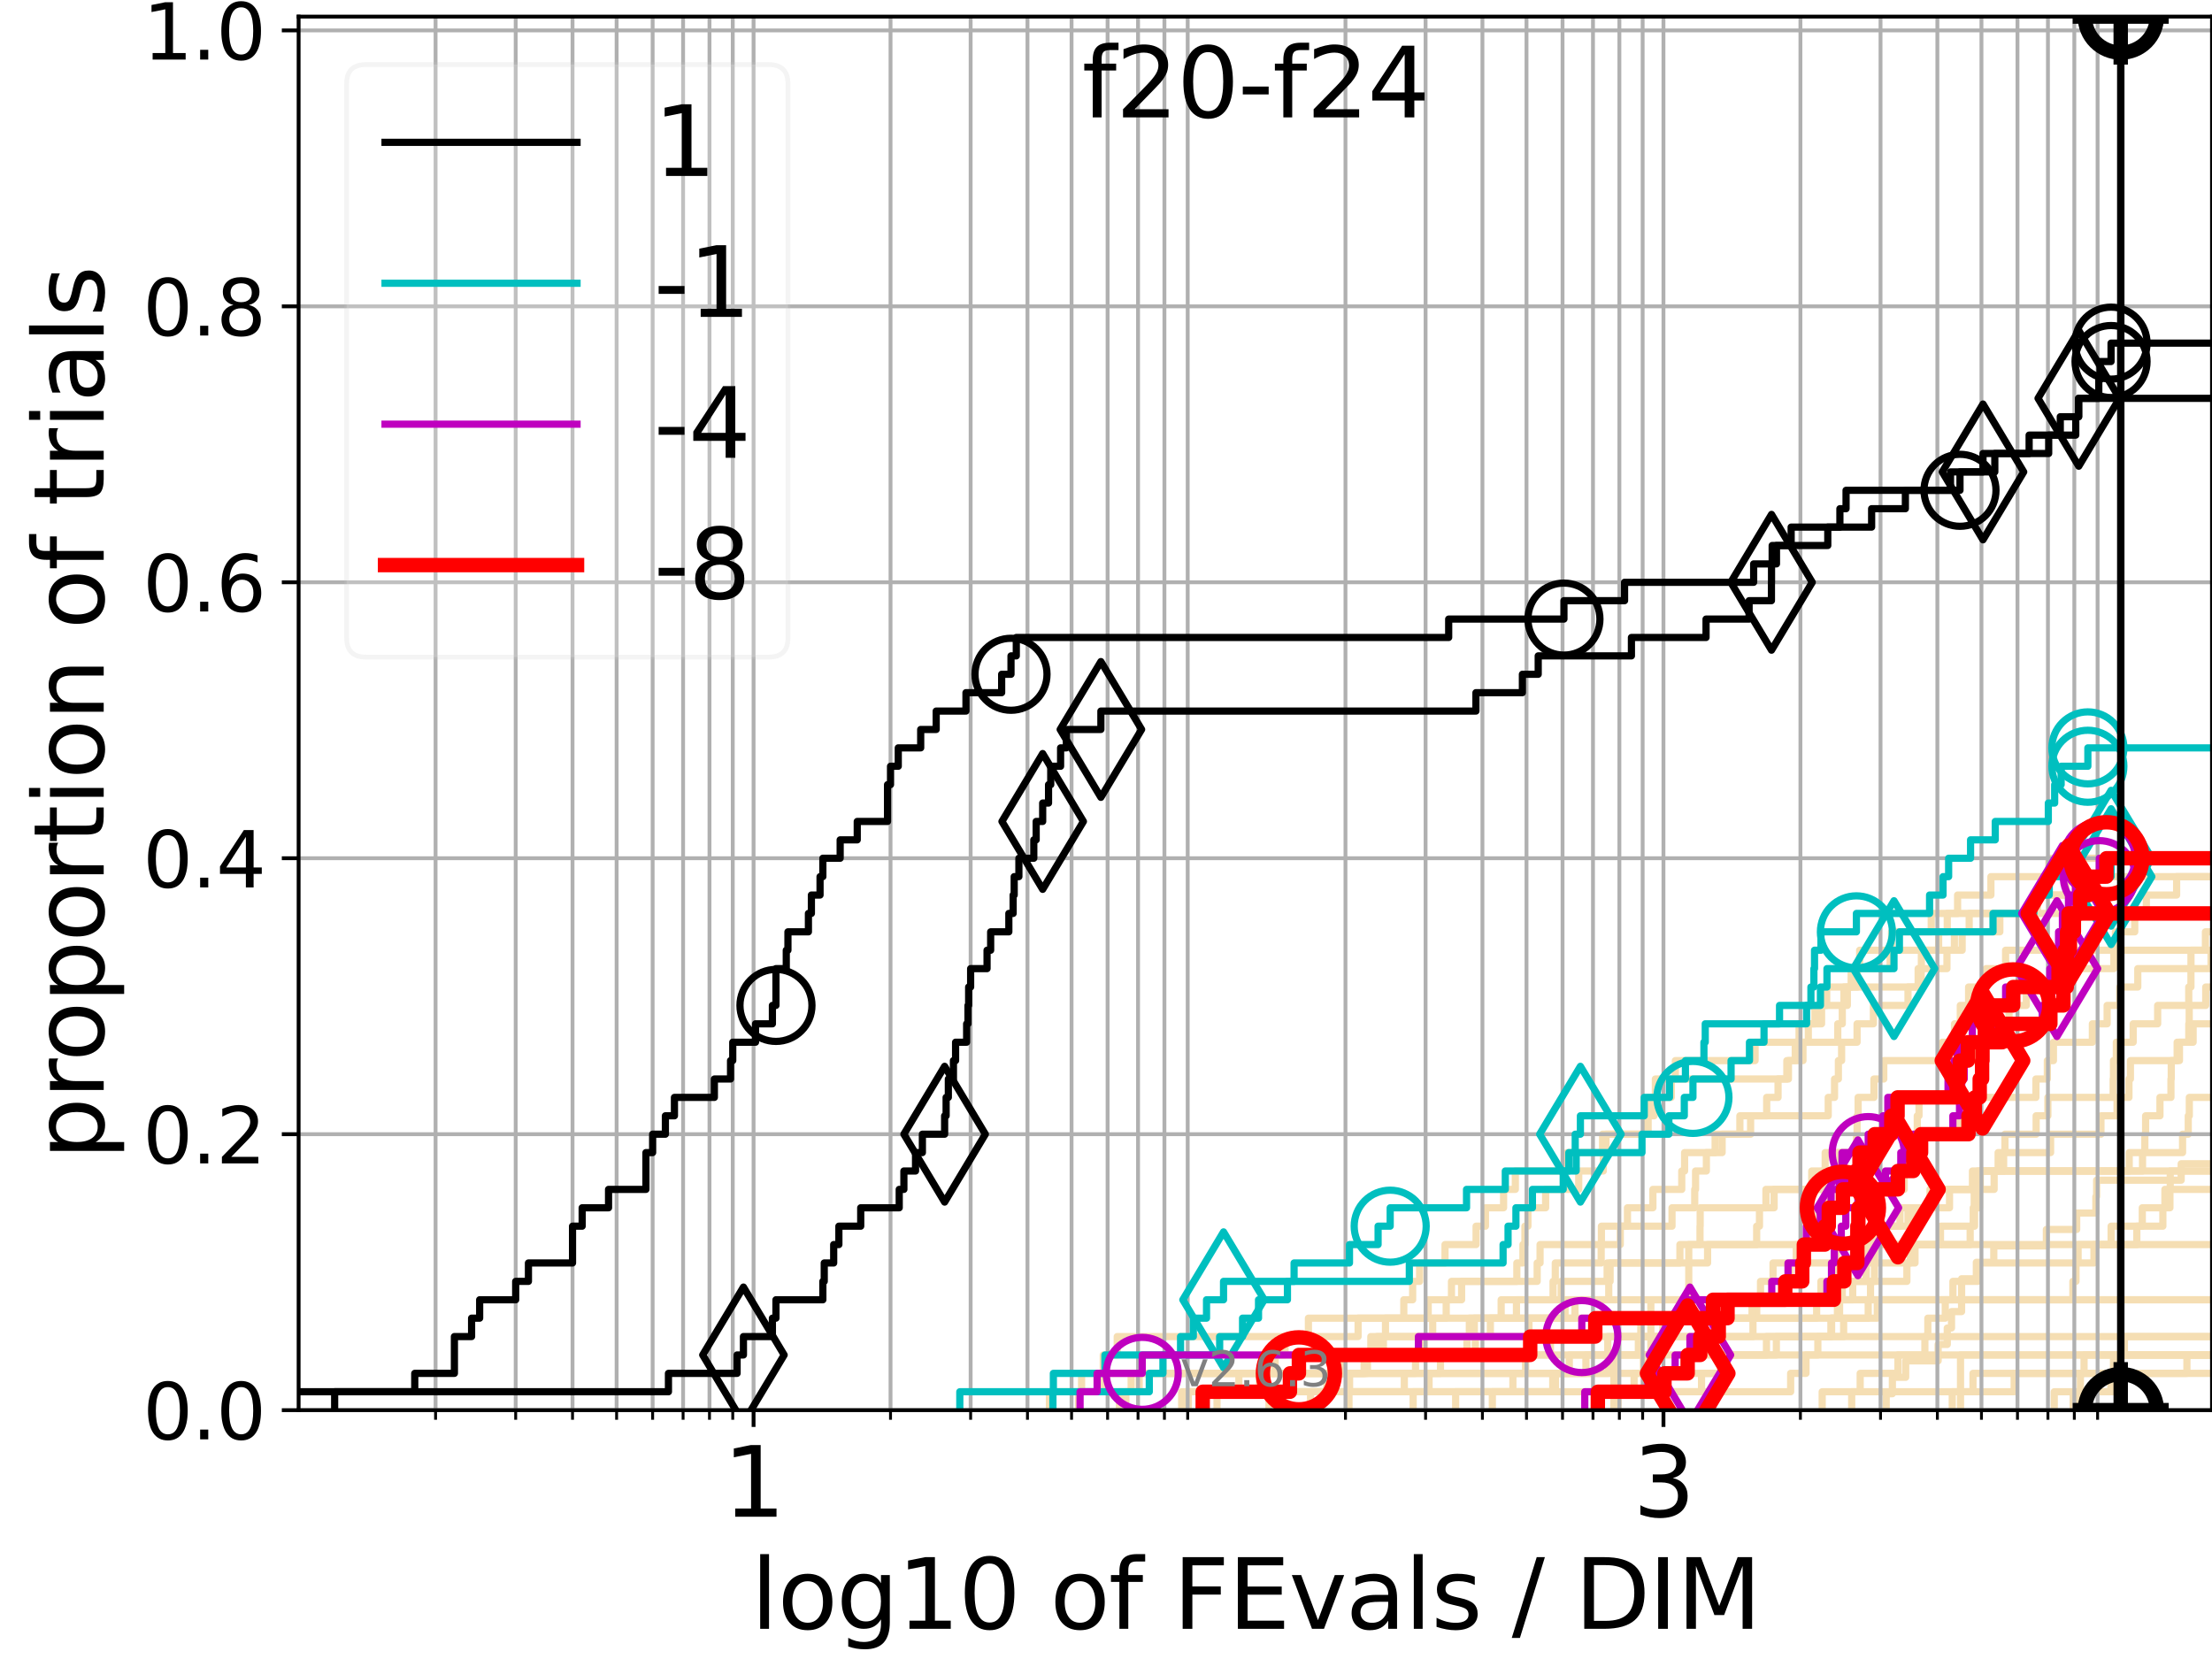<?xml version="1.0" encoding="utf-8" standalone="no"?>
<!DOCTYPE svg PUBLIC "-//W3C//DTD SVG 1.1//EN"
  "http://www.w3.org/Graphics/SVG/1.1/DTD/svg11.dtd">
<svg xmlns:xlink="http://www.w3.org/1999/xlink" width="460.8pt" height="345.6pt" viewBox="0 0 460.8 345.6" xmlns="http://www.w3.org/2000/svg" version="1.1">
 <defs>
  <style type="text/css">*{stroke-linejoin: round; stroke-linecap: butt}</style>
 </defs>
 <g id="figure_1">
  <g id="patch_1">
   <path d="M 0 345.6 
L 460.8 345.6 
L 460.8 0 
L 0 0 
z
" style="fill: #ffffff"/>
  </g>
  <g id="axes_1">
   <g id="patch_2">
    <path d="M 62.208 293.76 
L 460.8 293.76 
L 460.8 3.456 
L 62.208 3.456 
z
" style="fill: #ffffff"/>
   </g>
   <g id="line2d_1">
    <path d="M 273.011 293.76 
L 273.011 289.928 
L 276.381 289.928 
L 276.381 286.095 
L 284.488 286.095 
L 284.488 282.263 
L 296.658 282.263 
L 296.658 278.43 
L 318.507 278.43 
L 318.507 274.598 
L 328.097 274.598 
L 328.097 270.766 
L 328.097 270.766 
L 328.097 270.766 
L 460.8 270.766 
" clip-path="url(#p5ec6484ff8)" style="fill: none; stroke: #f5deb3; stroke-width: 1.5; stroke-linecap: square"/>
   </g>
   <g id="line2d_2">
    <path d="M 408.411 293.76 
L 408.411 282.263 
L 408.411 282.263 
L 408.411 282.263 
L 460.8 282.263 
" clip-path="url(#p5ec6484ff8)" style="fill: none; stroke: #f5deb3; stroke-width: 1.5; stroke-linecap: square"/>
   </g>
   <g id="line2d_3">
    <path d="M 218.614 293.76 
L 218.614 289.928 
L 225.313 289.928 
L 225.313 286.095 
L 284.858 286.095 
L 284.858 282.263 
L 288.183 282.263 
L 288.183 278.43 
L 298.457 278.43 
L 298.457 274.598 
L 301.27 274.598 
L 301.27 270.766 
L 304.479 270.766 
L 304.479 266.933 
L 315.984 266.933 
L 315.984 263.101 
L 317.253 263.101 
L 317.253 259.268 
L 317.67 259.268 
L 317.67 255.436 
L 318.296 255.436 
L 318.296 251.604 
L 321.983 251.604 
L 321.983 247.771 
L 328.875 247.771 
L 328.875 243.939 
L 333.997 243.939 
L 333.997 240.106 
L 334.552 240.106 
L 334.552 236.274 
L 343.335 236.274 
L 343.335 232.442 
L 344.579 232.442 
L 344.579 228.609 
L 348.164 228.609 
L 348.164 224.777 
L 372.566 224.777 
L 372.566 220.944 
L 373.982 220.944 
L 373.982 217.112 
L 376.706 217.112 
L 376.706 213.28 
L 379.468 213.28 
L 379.468 209.447 
L 380.538 209.447 
L 380.538 205.615 
L 386.903 205.615 
L 386.903 201.782 
L 387.398 201.782 
L 387.398 197.95 
L 403.852 197.95 
L 403.852 194.118 
L 405.649 194.118 
L 405.649 190.285 
L 407.803 190.285 
L 407.803 186.453 
L 414.743 186.453 
L 414.743 182.621 
L 426.809 182.621 
L 426.809 178.788 
L 426.809 178.788 
L 426.809 178.788 
L 460.8 178.788 
" clip-path="url(#p5ec6484ff8)" style="fill: none; stroke: #f5deb3; stroke-width: 1.5; stroke-linecap: square"/>
   </g>
   <g id="line2d_4">
    <path d="M 233.194 293.76 
L 233.194 289.928 
L 237.31 289.928 
L 237.31 286.095 
L 265.635 286.095 
L 265.635 282.263 
L 286.871 282.263 
L 286.871 278.43 
L 288.622 278.43 
L 288.622 274.598 
L 297.52 274.598 
L 297.52 270.766 
L 302.368 270.766 
L 302.368 266.933 
L 320.22 266.933 
L 320.22 263.101 
L 320.823 263.101 
L 320.823 259.268 
L 337.535 259.268 
L 337.535 255.436 
L 339.029 255.436 
L 339.029 251.604 
L 344.328 251.604 
L 344.328 247.771 
L 350.341 247.771 
L 350.341 243.939 
L 350.933 243.939 
L 350.933 240.106 
L 357.291 240.106 
L 357.291 236.274 
L 364.683 236.274 
L 364.683 232.442 
L 380.854 232.442 
L 380.854 228.609 
L 382.168 228.609 
L 382.168 224.777 
L 382.969 224.777 
L 382.969 220.944 
L 383.641 220.944 
L 383.641 217.112 
L 386.863 217.112 
L 386.863 213.28 
L 390.265 213.28 
L 390.265 209.447 
L 397.471 209.447 
L 397.471 205.615 
L 400.218 205.615 
L 400.218 201.782 
L 400.255 201.782 
L 400.255 197.95 
L 408.754 197.95 
L 408.754 194.118 
L 416.601 194.118 
L 416.601 190.285 
L 424.423 190.285 
L 424.423 186.453 
L 430.365 186.453 
L 430.365 182.621 
L 431.521 182.621 
L 431.521 178.788 
L 431.521 178.788 
L 431.521 178.788 
L 460.8 178.788 
" clip-path="url(#p5ec6484ff8)" style="fill: none; stroke: #f5deb3; stroke-width: 1.5; stroke-linecap: square"/>
   </g>
   <g id="line2d_5"/>
   <g id="line2d_6"/>
   <g id="line2d_7">
    <path d="M 264.351 293.76 
L 264.351 289.928 
L 373.024 289.928 
L 373.024 286.095 
L 376.223 286.095 
L 376.223 282.263 
L 378.69 282.263 
L 378.69 278.43 
L 401.604 278.43 
L 401.604 274.598 
L 405.236 274.598 
L 405.236 270.766 
L 406.829 270.766 
L 406.829 266.933 
L 412.002 266.933 
L 412.002 263.101 
L 436.21 263.101 
L 436.21 259.268 
L 445.14 259.268 
L 445.14 255.436 
L 446.279 255.436 
L 446.279 251.604 
L 452.036 251.604 
L 452.036 247.771 
L 452.098 247.771 
L 452.098 243.939 
L 461.8 243.939 
" clip-path="url(#p5ec6484ff8)" style="fill: none; stroke: #f5deb3; stroke-width: 1.5; stroke-linecap: square"/>
   </g>
   <g id="line2d_8">
    <path d="M 406.688 293.76 
L 406.688 289.928 
L 411.008 289.928 
L 411.008 286.095 
L 441.14 286.095 
L 441.14 282.263 
L 442.547 282.263 
L 442.547 278.43 
L 461.8 278.43 
" clip-path="url(#p5ec6484ff8)" style="fill: none; stroke: #f5deb3; stroke-width: 1.5; stroke-linecap: square"/>
   </g>
   <g id="line2d_9">
    <path d="M 253.528 293.76 
L 253.528 289.928 
L 258.077 289.928 
L 258.077 286.095 
L 359.694 286.095 
L 359.694 282.263 
L 370.048 282.263 
L 370.048 278.43 
L 381.411 278.43 
L 381.411 274.598 
L 383.218 274.598 
L 383.218 270.766 
L 383.787 270.766 
L 383.787 266.933 
L 397.239 266.933 
L 397.239 263.101 
L 397.96 263.101 
L 397.96 259.268 
L 398.028 259.268 
L 398.028 255.436 
L 398.823 255.436 
L 398.823 251.604 
L 402.556 251.604 
L 402.556 247.771 
L 412.521 247.771 
L 412.521 243.939 
L 417.391 243.939 
L 417.391 240.106 
L 427.178 240.106 
L 427.178 236.274 
L 437.665 236.274 
L 437.665 232.442 
L 441.019 232.442 
L 441.019 228.609 
L 443.5 228.609 
L 443.5 224.777 
L 443.807 224.777 
L 443.807 220.944 
L 454.021 220.944 
L 454.021 217.112 
L 455.965 217.112 
L 455.965 213.28 
L 456.052 213.28 
L 456.052 209.447 
L 459.497 209.447 
L 459.497 205.615 
L 461.8 205.615 
" clip-path="url(#p5ec6484ff8)" style="fill: none; stroke: #f5deb3; stroke-width: 1.5; stroke-linecap: square"/>
   </g>
   <g id="line2d_10">
    <path d="M 432.807 293.76 
L 432.807 289.928 
L 441.659 289.928 
L 441.659 286.095 
L 461.8 286.095 
" clip-path="url(#p5ec6484ff8)" style="fill: none; stroke: #f5deb3; stroke-width: 1.5; stroke-linecap: square"/>
   </g>
   <g id="line2d_11">
    <path d="M 234.529 293.76 
L 234.529 289.928 
L 235.639 289.928 
L 235.639 286.095 
L 279.976 286.095 
L 279.976 282.263 
L 336.958 282.263 
L 336.958 278.43 
L 365.175 278.43 
L 365.175 274.598 
L 378.44 274.598 
L 378.44 270.766 
L 379.327 270.766 
L 379.327 266.933 
L 381.923 266.933 
L 381.923 263.101 
L 382.52 263.101 
L 382.52 259.268 
L 390.234 259.268 
L 390.234 255.436 
L 395.801 255.436 
L 395.801 251.604 
L 402.053 251.604 
L 402.053 247.771 
L 415.416 247.771 
L 415.416 243.939 
L 416.246 243.939 
L 416.246 240.106 
L 417.668 240.106 
L 417.668 236.274 
L 424.166 236.274 
L 424.166 232.442 
L 426.61 232.442 
L 426.61 228.609 
L 440.205 228.609 
L 440.205 224.777 
L 440.273 224.777 
L 440.273 220.944 
L 440.874 220.944 
L 440.874 217.112 
L 444.383 217.112 
L 444.383 213.28 
L 449.481 213.28 
L 449.481 209.447 
L 455.954 209.447 
L 455.954 205.615 
L 456.415 205.615 
L 456.415 201.782 
L 460.6 201.782 
L 460.6 197.95 
L 461.8 197.95 
" clip-path="url(#p5ec6484ff8)" style="fill: none; stroke: #f5deb3; stroke-width: 1.5; stroke-linecap: square"/>
   </g>
   <g id="line2d_12">
    <path d="M 294.384 293.76 
L 294.384 289.928 
L 323.465 289.928 
L 323.465 286.095 
L 335.066 286.095 
L 335.066 282.263 
L 367.986 282.263 
L 367.986 278.43 
L 381.557 278.43 
L 381.557 274.598 
L 382.776 274.598 
L 382.776 270.766 
L 385.954 270.766 
L 385.954 266.933 
L 388.757 266.933 
L 388.757 263.101 
L 390.552 263.101 
L 390.552 259.268 
L 392.271 259.268 
L 392.271 255.436 
L 397.471 255.436 
L 397.471 251.604 
L 406.122 251.604 
L 406.122 247.771 
L 410.9 247.771 
L 410.9 243.939 
L 410.9 243.939 
L 410.9 243.939 
L 460.8 243.939 
" clip-path="url(#p5ec6484ff8)" style="fill: none; stroke: #f5deb3; stroke-width: 1.5; stroke-linecap: square"/>
   </g>
   <g id="line2d_13">
    <path d="M 333.02 293.76 
L 333.02 289.928 
L 354.461 289.928 
L 354.461 286.095 
L 358.388 286.095 
L 358.388 282.263 
L 358.388 282.263 
L 358.388 282.263 
L 460.8 282.263 
" clip-path="url(#p5ec6484ff8)" style="fill: none; stroke: #f5deb3; stroke-width: 1.5; stroke-linecap: square"/>
   </g>
   <g id="line2d_14">
    <path d="M 266.679 293.76 
L 266.679 289.928 
L 269.206 289.928 
L 269.206 286.095 
L 326.914 286.095 
L 326.914 282.263 
L 341.301 282.263 
L 341.301 278.43 
L 346.398 278.43 
L 346.398 274.598 
L 365.963 274.598 
L 365.963 270.766 
L 371.275 270.766 
L 371.275 266.933 
L 372.916 266.933 
L 372.916 263.101 
L 374.195 263.101 
L 374.195 259.268 
L 377.176 259.268 
L 377.176 255.436 
L 378.844 255.436 
L 378.844 251.604 
L 380.149 251.604 
L 380.149 247.771 
L 396.682 247.771 
L 396.682 243.939 
L 397.528 243.939 
L 397.528 240.106 
L 399.274 240.106 
L 399.274 236.274 
L 399.401 236.274 
L 399.401 232.442 
L 399.765 232.442 
L 399.765 228.609 
L 406.405 228.609 
L 406.405 224.777 
L 406.714 224.777 
L 406.714 220.944 
L 411.505 220.944 
L 411.505 217.112 
L 413.306 217.112 
L 413.306 213.28 
L 418.517 213.28 
L 418.517 209.447 
L 422.122 209.447 
L 422.122 205.615 
L 427.573 205.615 
L 427.573 201.782 
L 440.357 201.782 
L 440.357 197.95 
L 440.357 197.95 
L 440.357 197.95 
L 460.8 197.95 
" clip-path="url(#p5ec6484ff8)" style="fill: none; stroke: #f5deb3; stroke-width: 1.5; stroke-linecap: square"/>
   </g>
   <g id="line2d_15">
    <path clip-path="url(#p5ec6484ff8)" style="fill: none; stroke: #f5deb3; stroke-width: 1.5; stroke-linecap: square"/>
   </g>
   <g id="line2d_16">
    <path d="M 385.74 293.76 
L 385.74 289.928 
L 419.589 289.928 
L 419.589 286.095 
L 455.575 286.095 
L 455.575 282.263 
L 461.8 282.263 
" clip-path="url(#p5ec6484ff8)" style="fill: none; stroke: #f5deb3; stroke-width: 1.5; stroke-linecap: square"/>
   </g>
   <g id="line2d_17">
    <path d="M 379.594 293.76 
L 379.594 289.928 
L 387.508 289.928 
L 387.508 286.095 
L 395.378 286.095 
L 395.378 282.263 
L 400.988 282.263 
L 400.988 278.43 
L 400.988 278.43 
L 400.988 278.43 
L 460.8 278.43 
" clip-path="url(#p5ec6484ff8)" style="fill: none; stroke: #f5deb3; stroke-width: 1.5; stroke-linecap: square"/>
   </g>
   <g id="line2d_18">
    <path d="M 224.682 293.76 
L 224.682 289.928 
L 229.829 289.928 
L 229.829 286.095 
L 229.829 286.095 
L 229.829 282.263 
L 232.739 282.263 
L 232.739 278.43 
L 282.917 278.43 
L 282.917 274.598 
L 292.439 274.598 
L 292.439 270.766 
L 294.282 270.766 
L 294.282 266.933 
L 295.735 266.933 
L 295.735 263.101 
L 301.022 263.101 
L 301.022 259.268 
L 307.498 259.268 
L 307.498 255.436 
L 309.449 255.436 
L 309.449 251.604 
L 313.222 251.604 
L 313.222 247.771 
L 315.672 247.771 
L 315.672 243.939 
L 326.447 243.939 
L 326.447 240.106 
L 333.846 240.106 
L 333.846 236.274 
L 342.644 236.274 
L 342.644 232.442 
L 343.375 232.442 
L 343.375 228.609 
L 344.841 228.609 
L 344.841 224.777 
L 349.006 224.777 
L 349.006 220.944 
L 365.617 220.944 
L 365.617 217.112 
L 374.779 217.112 
L 374.779 213.28 
L 378.077 213.28 
L 378.077 209.447 
L 384.124 209.447 
L 384.124 205.615 
L 399.583 205.615 
L 399.583 201.782 
L 405.586 201.782 
L 405.586 197.95 
L 407.135 197.95 
L 407.135 194.118 
L 410.216 194.118 
L 410.216 190.285 
L 410.216 190.285 
L 410.216 190.285 
L 460.8 190.285 
" clip-path="url(#p5ec6484ff8)" style="fill: none; stroke: #f5deb3; stroke-width: 1.5; stroke-linecap: square"/>
   </g>
   <g id="line2d_19">
    <path d="M 392.933 293.76 
L 392.933 290.338 
L 394.217 290.338 
L 394.217 286.916 
L 396.988 286.916 
L 396.988 283.495 
L 403.747 283.495 
L 403.747 280.073 
L 405.651 280.073 
L 405.651 276.651 
L 406.535 276.651 
L 406.535 273.229 
L 408.635 273.229 
L 408.635 269.808 
L 408.641 269.808 
L 408.641 266.386 
L 411.709 266.386 
L 411.709 262.964 
L 415.343 262.964 
L 415.343 259.542 
L 426.299 259.542 
L 426.299 256.12 
L 432.611 256.12 
L 432.611 252.699 
L 436.605 252.699 
L 436.605 249.277 
L 436.766 249.277 
L 436.766 245.855 
L 454.381 245.855 
L 454.381 242.433 
L 461.8 242.433 
" clip-path="url(#p5ec6484ff8)" style="fill: none; stroke: #f5deb3; stroke-width: 1.5; stroke-linecap: square"/>
   </g>
   <g id="line2d_20">
    <path d="M 246.913 293.76 
L 246.913 289.928 
L 292.547 289.928 
L 292.547 286.095 
L 294.878 286.095 
L 294.878 282.263 
L 307.339 282.263 
L 307.339 278.43 
L 310.47 278.43 
L 310.47 274.598 
L 315.906 274.598 
L 315.906 270.766 
L 323.53 270.766 
L 323.53 266.933 
L 323.995 266.933 
L 323.995 263.101 
L 333.554 263.101 
L 333.554 259.268 
L 333.599 259.268 
L 333.599 255.436 
L 348.31 255.436 
L 348.31 251.604 
L 353.042 251.604 
L 353.042 247.771 
L 353.217 247.771 
L 353.217 243.939 
L 355.47 243.939 
L 355.47 240.106 
L 358.751 240.106 
L 358.751 236.274 
L 362.449 236.274 
L 362.449 232.442 
L 368.035 232.442 
L 368.035 228.609 
L 370.402 228.609 
L 370.402 224.777 
L 372.234 224.777 
L 372.234 220.944 
L 375.591 220.944 
L 375.591 217.112 
L 382.841 217.112 
L 382.841 213.28 
L 383.779 213.28 
L 383.779 209.447 
L 384.835 209.447 
L 384.835 205.615 
L 385.633 205.615 
L 385.633 201.782 
L 393.753 201.782 
L 393.753 197.95 
L 394.042 197.95 
L 394.042 194.118 
L 402.313 194.118 
L 402.313 190.285 
L 424.38 190.285 
L 424.38 186.453 
L 432.264 186.453 
L 432.264 182.621 
L 432.264 182.621 
L 432.264 182.621 
L 460.8 182.621 
" clip-path="url(#p5ec6484ff8)" style="fill: none; stroke: #f5deb3; stroke-width: 1.5; stroke-linecap: square"/>
   </g>
   <g id="line2d_21"/>
   <g id="line2d_22">
    <path d="M 246.166 293.76 
L 246.166 289.928 
L 262.364 289.928 
L 262.364 286.095 
L 265.517 286.095 
L 265.517 282.263 
L 267.697 282.263 
L 267.697 278.43 
L 272.567 278.43 
L 272.567 274.598 
L 312.72 274.598 
L 312.72 270.766 
L 325.222 270.766 
L 325.222 266.933 
L 334.793 266.933 
L 334.793 263.101 
L 355.721 263.101 
L 355.721 259.268 
L 365.945 259.268 
L 365.945 255.436 
L 366.531 255.436 
L 366.531 251.604 
L 367.879 251.604 
L 367.879 247.771 
L 379.658 247.771 
L 379.658 243.939 
L 382.894 243.939 
L 382.894 240.106 
L 390.526 240.106 
L 390.526 236.274 
L 408.046 236.274 
L 408.046 232.442 
L 410.575 232.442 
L 410.575 228.609 
L 424.121 228.609 
L 424.121 224.777 
L 426.5 224.777 
L 426.5 220.944 
L 427.768 220.944 
L 427.768 217.112 
L 435.881 217.112 
L 435.881 213.28 
L 438.953 213.28 
L 438.953 209.447 
L 441.591 209.447 
L 441.591 205.615 
L 445.339 205.615 
L 445.339 201.782 
L 456.421 201.782 
L 456.421 197.95 
L 459.432 197.95 
L 459.432 194.118 
L 461.8 194.118 
" clip-path="url(#p5ec6484ff8)" style="fill: none; stroke: #f5deb3; stroke-width: 1.5; stroke-linecap: square"/>
   </g>
   <g id="line2d_23">
    <path d="M 337.067 293.76 
L 337.067 289.928 
L 340.408 289.928 
L 340.408 286.095 
L 342.353 286.095 
L 342.353 282.263 
L 346.653 282.263 
L 346.653 278.43 
L 347.062 278.43 
L 347.062 274.598 
L 350.326 274.598 
L 350.326 270.766 
L 461.8 270.766 
" clip-path="url(#p5ec6484ff8)" style="fill: none; stroke: #f5deb3; stroke-width: 1.5; stroke-linecap: square"/>
   </g>
   <g id="line2d_24">
    <path d="M 310.883 293.76 
L 310.883 289.928 
L 315.163 289.928 
L 315.163 286.095 
L 317.81 286.095 
L 317.81 282.263 
L 322.98 282.263 
L 322.98 278.43 
L 384.063 278.43 
L 384.063 274.598 
L 389.182 274.598 
L 389.182 270.766 
L 389.662 270.766 
L 389.662 266.933 
L 390.485 266.933 
L 390.485 263.101 
L 398.934 263.101 
L 398.934 259.268 
L 404.239 259.268 
L 404.239 255.436 
L 411.339 255.436 
L 411.339 251.604 
L 412.352 251.604 
L 412.352 247.771 
L 412.502 247.771 
L 412.502 243.939 
L 446.327 243.939 
L 446.327 240.106 
L 446.809 240.106 
L 446.809 236.274 
L 446.971 236.274 
L 446.971 232.442 
L 449.958 232.442 
L 449.958 228.609 
L 452.247 228.609 
L 452.247 224.777 
L 452.311 224.777 
L 452.311 220.944 
L 453.542 220.944 
L 453.542 217.112 
L 456.869 217.112 
L 456.869 213.28 
L 461.8 213.28 
" clip-path="url(#p5ec6484ff8)" style="fill: none; stroke: #f5deb3; stroke-width: 1.5; stroke-linecap: square"/>
   </g>
   <g id="line2d_25">
    <path d="M 431.887 293.76 
L 431.887 289.928 
L 433.384 289.928 
L 433.384 286.095 
L 434.15 286.095 
L 434.15 282.263 
L 461.8 282.263 
" clip-path="url(#p5ec6484ff8)" style="fill: none; stroke: #f5deb3; stroke-width: 1.5; stroke-linecap: square"/>
   </g>
   <g id="line2d_26">
    <path d="M 303.237 293.76 
L 303.237 289.928 
L 324.031 289.928 
L 324.031 286.095 
L 330.377 286.095 
L 330.377 282.263 
L 334.93 282.263 
L 334.93 278.43 
L 341.807 278.43 
L 341.807 274.598 
L 391.072 274.598 
L 391.072 270.766 
L 431.82 270.766 
L 431.82 266.933 
L 432.466 266.933 
L 432.466 263.101 
L 432.907 263.101 
L 432.907 259.268 
L 439.783 259.268 
L 439.783 255.436 
L 450.565 255.436 
L 450.565 251.604 
L 450.989 251.604 
L 450.989 247.771 
L 461.8 247.771 
" clip-path="url(#p5ec6484ff8)" style="fill: none; stroke: #f5deb3; stroke-width: 1.5; stroke-linecap: square"/>
   </g>
   <g id="line2d_27">
    <path d="M 247.556 293.76 
L 247.556 289.928 
L 297.696 289.928 
L 297.696 286.095 
L 300.079 286.095 
L 300.079 282.263 
L 305.585 282.263 
L 305.585 278.43 
L 307.125 278.43 
L 307.125 274.598 
L 326.029 274.598 
L 326.029 270.766 
L 335.131 270.766 
L 335.131 266.933 
L 335.413 266.933 
L 335.413 263.101 
L 349.956 263.101 
L 349.956 259.268 
L 354.141 259.268 
L 354.141 255.436 
L 354.175 255.436 
L 354.175 251.604 
L 369.58 251.604 
L 369.58 247.771 
L 377.415 247.771 
L 377.415 243.939 
L 380.218 243.939 
L 380.218 240.106 
L 386.751 240.106 
L 386.751 236.274 
L 386.867 236.274 
L 386.867 232.442 
L 387.083 232.442 
L 387.083 228.609 
L 390.38 228.609 
L 390.38 224.777 
L 392.425 224.777 
L 392.425 220.944 
L 404.627 220.944 
L 404.627 217.112 
L 407.156 217.112 
L 407.156 213.28 
L 408.367 213.28 
L 408.367 209.447 
L 410.097 209.447 
L 410.097 205.615 
L 413.737 205.615 
L 413.737 201.782 
L 417.802 201.782 
L 417.802 197.95 
L 440.678 197.95 
L 440.678 194.118 
L 444.707 194.118 
L 444.707 190.285 
L 447.124 190.285 
L 447.124 186.453 
L 453.434 186.453 
L 453.434 182.621 
L 461.468 182.621 
L 461.468 178.788 
L 461.468 178.788 
" clip-path="url(#p5ec6484ff8)" style="fill: none; stroke: #f5deb3; stroke-width: 1.5; stroke-linecap: square"/>
   </g>
   <g id="line2d_28">
    <path d="M 281.02 293.76 
L 281.02 289.928 
L 281.141 289.928 
L 281.141 286.095 
L 284.171 286.095 
L 284.171 282.263 
L 285.57 282.263 
L 285.57 278.43 
L 306.093 278.43 
L 306.093 274.598 
L 364.978 274.598 
L 364.978 270.766 
L 366.748 270.766 
L 366.748 266.933 
L 369.354 266.933 
L 369.354 263.101 
L 388.918 263.101 
L 388.918 259.268 
L 410.422 259.268 
L 410.422 255.436 
L 411.057 255.436 
L 411.057 251.604 
L 411.268 251.604 
L 411.268 247.771 
L 412.004 247.771 
L 412.004 243.939 
L 443.554 243.939 
L 443.554 240.106 
L 454.668 240.106 
L 454.668 236.274 
L 455.852 236.274 
L 455.852 232.442 
L 456.075 232.442 
L 456.075 228.609 
L 461.8 228.609 
" clip-path="url(#p5ec6484ff8)" style="fill: none; stroke: #f5deb3; stroke-width: 1.5; stroke-linecap: square"/>
   </g>
   <g id="line2d_29">
    <path d="M 336.198 293.76 
L 336.198 289.928 
L 336.198 289.928 
L 336.198 286.095 
L 336.198 286.095 
L 336.198 282.263 
L 343.904 282.263 
L 343.904 278.43 
L 343.904 278.43 
L 343.904 274.598 
L 343.904 274.598 
L 343.904 270.766 
L 351.8 270.766 
L 351.8 266.933 
L 351.8 266.933 
L 351.8 263.101 
L 351.8 263.101 
L 351.8 259.268 
L 351.8 259.268 
L 351.8 259.268 
L 460.8 259.268 
" clip-path="url(#p5ec6484ff8)" style="fill: none; stroke: #f5deb3; stroke-width: 1.5; stroke-linecap: square"/>
   </g>
   <g id="line2d_30">
    <path d="M 427.939 293.76 
L 427.939 289.928 
L 439.74 289.928 
L 439.74 286.095 
L 440.281 286.095 
L 440.281 282.263 
L 440.281 282.263 
L 440.281 282.263 
L 460.8 282.263 
" clip-path="url(#p5ec6484ff8)" style="fill: none; stroke: #f5deb3; stroke-width: 1.5; stroke-linecap: square"/>
   </g>
   <g id="matplotlib.axis_1">
    <g id="xtick_1">
     <g id="line2d_31">
      <path d="M 156.982 293.76 
L 156.982 3.456 
" clip-path="url(#p5ec6484ff8)" style="fill: none; stroke: #b0b0b0; stroke-width: 0.8; stroke-linecap: square"/>
     </g>
     <g id="line2d_32">
      <defs>
       <path id="m256f327fd8" d="M 0 0 
L 0 3.5 
" style="stroke: #000000; stroke-width: 0.8"/>
      </defs>
      <g>
       <use xlink:href="#m256f327fd8" x="156.982" y="293.76" style="stroke: #000000; stroke-width: 0.8"/>
      </g>
     </g>
     <g id="text_1">
      <!-- 1 -->
      <g transform="translate(150.62 315.957) scale(0.2 -0.2)">
       <defs>
        <path id="DejaVuSans-31" d="M 794 531 
L 1825 531 
L 1825 4091 
L 703 3866 
L 703 4441 
L 1819 4666 
L 2450 4666 
L 2450 531 
L 3481 531 
L 3481 0 
L 794 0 
L 794 531 
z
" transform="scale(0.016)"/>
       </defs>
       <use xlink:href="#DejaVuSans-31"/>
      </g>
     </g>
    </g>
    <g id="xtick_2">
     <g id="line2d_33">
      <path d="M 346.53 293.76 
L 346.53 3.456 
" clip-path="url(#p5ec6484ff8)" style="fill: none; stroke: #b0b0b0; stroke-width: 0.8; stroke-linecap: square"/>
     </g>
     <g id="line2d_34">
      <g>
       <use xlink:href="#m256f327fd8" x="346.53" y="293.76" style="stroke: #000000; stroke-width: 0.8"/>
      </g>
     </g>
     <g id="text_2">
      <!-- 3 -->
      <g transform="translate(340.168 315.957) scale(0.2 -0.2)">
       <defs>
        <path id="DejaVuSans-33" d="M 2597 2516 
Q 3050 2419 3304 2112 
Q 3559 1806 3559 1356 
Q 3559 666 3084 287 
Q 2609 -91 1734 -91 
Q 1441 -91 1130 -33 
Q 819 25 488 141 
L 488 750 
Q 750 597 1062 519 
Q 1375 441 1716 441 
Q 2309 441 2620 675 
Q 2931 909 2931 1356 
Q 2931 1769 2642 2001 
Q 2353 2234 1838 2234 
L 1294 2234 
L 1294 2753 
L 1863 2753 
Q 2328 2753 2575 2939 
Q 2822 3125 2822 3475 
Q 2822 3834 2567 4026 
Q 2313 4219 1838 4219 
Q 1578 4219 1281 4162 
Q 984 4106 628 3988 
L 628 4550 
Q 988 4650 1302 4700 
Q 1616 4750 1894 4750 
Q 2613 4750 3031 4423 
Q 3450 4097 3450 3541 
Q 3450 3153 3228 2886 
Q 3006 2619 2597 2516 
z
" transform="scale(0.016)"/>
       </defs>
       <use xlink:href="#DejaVuSans-33"/>
      </g>
     </g>
    </g>
    <g id="xtick_3">
     <g id="line2d_35">
      <path d="M 90.738 293.76 
L 90.738 3.456 
" clip-path="url(#p5ec6484ff8)" style="fill: none; stroke: #b0b0b0; stroke-width: 0.8; stroke-linecap: square"/>
     </g>
     <g id="line2d_36">
      <defs>
       <path id="mcee117e380" d="M 0 0 
L 0 2 
" style="stroke: #000000; stroke-width: 0.6"/>
      </defs>
      <g>
       <use xlink:href="#mcee117e380" x="90.738" y="293.76" style="stroke: #000000; stroke-width: 0.6"/>
      </g>
     </g>
    </g>
    <g id="xtick_4">
     <g id="line2d_37">
      <path d="M 107.427 293.76 
L 107.427 3.456 
" clip-path="url(#p5ec6484ff8)" style="fill: none; stroke: #b0b0b0; stroke-width: 0.8; stroke-linecap: square"/>
     </g>
     <g id="line2d_38">
      <g>
       <use xlink:href="#mcee117e380" x="107.427" y="293.76" style="stroke: #000000; stroke-width: 0.6"/>
      </g>
     </g>
    </g>
    <g id="xtick_5">
     <g id="line2d_39">
      <path d="M 119.268 293.76 
L 119.268 3.456 
" clip-path="url(#p5ec6484ff8)" style="fill: none; stroke: #b0b0b0; stroke-width: 0.8; stroke-linecap: square"/>
     </g>
     <g id="line2d_40">
      <g>
       <use xlink:href="#mcee117e380" x="119.268" y="293.76" style="stroke: #000000; stroke-width: 0.6"/>
      </g>
     </g>
    </g>
    <g id="xtick_6">
     <g id="line2d_41">
      <path d="M 128.452 293.76 
L 128.452 3.456 
" clip-path="url(#p5ec6484ff8)" style="fill: none; stroke: #b0b0b0; stroke-width: 0.8; stroke-linecap: square"/>
     </g>
     <g id="line2d_42">
      <g>
       <use xlink:href="#mcee117e380" x="128.452" y="293.76" style="stroke: #000000; stroke-width: 0.6"/>
      </g>
     </g>
    </g>
    <g id="xtick_7">
     <g id="line2d_43">
      <path d="M 135.957 293.76 
L 135.957 3.456 
" clip-path="url(#p5ec6484ff8)" style="fill: none; stroke: #b0b0b0; stroke-width: 0.8; stroke-linecap: square"/>
     </g>
     <g id="line2d_44">
      <g>
       <use xlink:href="#mcee117e380" x="135.957" y="293.76" style="stroke: #000000; stroke-width: 0.6"/>
      </g>
     </g>
    </g>
    <g id="xtick_8">
     <g id="line2d_45">
      <path d="M 142.301 293.76 
L 142.301 3.456 
" clip-path="url(#p5ec6484ff8)" style="fill: none; stroke: #b0b0b0; stroke-width: 0.8; stroke-linecap: square"/>
     </g>
     <g id="line2d_46">
      <g>
       <use xlink:href="#mcee117e380" x="142.301" y="293.76" style="stroke: #000000; stroke-width: 0.6"/>
      </g>
     </g>
    </g>
    <g id="xtick_9">
     <g id="line2d_47">
      <path d="M 147.797 293.76 
L 147.797 3.456 
" clip-path="url(#p5ec6484ff8)" style="fill: none; stroke: #b0b0b0; stroke-width: 0.8; stroke-linecap: square"/>
     </g>
     <g id="line2d_48">
      <g>
       <use xlink:href="#mcee117e380" x="147.797" y="293.76" style="stroke: #000000; stroke-width: 0.6"/>
      </g>
     </g>
    </g>
    <g id="xtick_10">
     <g id="line2d_49">
      <path d="M 152.645 293.76 
L 152.645 3.456 
" clip-path="url(#p5ec6484ff8)" style="fill: none; stroke: #b0b0b0; stroke-width: 0.8; stroke-linecap: square"/>
     </g>
     <g id="line2d_50">
      <g>
       <use xlink:href="#mcee117e380" x="152.645" y="293.76" style="stroke: #000000; stroke-width: 0.6"/>
      </g>
     </g>
    </g>
    <g id="xtick_11">
     <g id="line2d_51">
      <path d="M 185.512 293.76 
L 185.512 3.456 
" clip-path="url(#p5ec6484ff8)" style="fill: none; stroke: #b0b0b0; stroke-width: 0.8; stroke-linecap: square"/>
     </g>
     <g id="line2d_52">
      <g>
       <use xlink:href="#mcee117e380" x="185.512" y="293.76" style="stroke: #000000; stroke-width: 0.6"/>
      </g>
     </g>
    </g>
    <g id="xtick_12">
     <g id="line2d_53">
      <path d="M 202.201 293.76 
L 202.201 3.456 
" clip-path="url(#p5ec6484ff8)" style="fill: none; stroke: #b0b0b0; stroke-width: 0.8; stroke-linecap: square"/>
     </g>
     <g id="line2d_54">
      <g>
       <use xlink:href="#mcee117e380" x="202.201" y="293.76" style="stroke: #000000; stroke-width: 0.6"/>
      </g>
     </g>
    </g>
    <g id="xtick_13">
     <g id="line2d_55">
      <path d="M 214.042 293.76 
L 214.042 3.456 
" clip-path="url(#p5ec6484ff8)" style="fill: none; stroke: #b0b0b0; stroke-width: 0.8; stroke-linecap: square"/>
     </g>
     <g id="line2d_56">
      <g>
       <use xlink:href="#mcee117e380" x="214.042" y="293.76" style="stroke: #000000; stroke-width: 0.6"/>
      </g>
     </g>
    </g>
    <g id="xtick_14">
     <g id="line2d_57">
      <path d="M 223.226 293.76 
L 223.226 3.456 
" clip-path="url(#p5ec6484ff8)" style="fill: none; stroke: #b0b0b0; stroke-width: 0.8; stroke-linecap: square"/>
     </g>
     <g id="line2d_58">
      <g>
       <use xlink:href="#mcee117e380" x="223.226" y="293.76" style="stroke: #000000; stroke-width: 0.6"/>
      </g>
     </g>
    </g>
    <g id="xtick_15">
     <g id="line2d_59">
      <path d="M 230.731 293.76 
L 230.731 3.456 
" clip-path="url(#p5ec6484ff8)" style="fill: none; stroke: #b0b0b0; stroke-width: 0.8; stroke-linecap: square"/>
     </g>
     <g id="line2d_60">
      <g>
       <use xlink:href="#mcee117e380" x="230.731" y="293.76" style="stroke: #000000; stroke-width: 0.6"/>
      </g>
     </g>
    </g>
    <g id="xtick_16">
     <g id="line2d_61">
      <path d="M 237.075 293.76 
L 237.075 3.456 
" clip-path="url(#p5ec6484ff8)" style="fill: none; stroke: #b0b0b0; stroke-width: 0.8; stroke-linecap: square"/>
     </g>
     <g id="line2d_62">
      <g>
       <use xlink:href="#mcee117e380" x="237.075" y="293.76" style="stroke: #000000; stroke-width: 0.6"/>
      </g>
     </g>
    </g>
    <g id="xtick_17">
     <g id="line2d_63">
      <path d="M 242.571 293.76 
L 242.571 3.456 
" clip-path="url(#p5ec6484ff8)" style="fill: none; stroke: #b0b0b0; stroke-width: 0.8; stroke-linecap: square"/>
     </g>
     <g id="line2d_64">
      <g>
       <use xlink:href="#mcee117e380" x="242.571" y="293.76" style="stroke: #000000; stroke-width: 0.6"/>
      </g>
     </g>
    </g>
    <g id="xtick_18">
     <g id="line2d_65">
      <path d="M 247.419 293.76 
L 247.419 3.456 
" clip-path="url(#p5ec6484ff8)" style="fill: none; stroke: #b0b0b0; stroke-width: 0.8; stroke-linecap: square"/>
     </g>
     <g id="line2d_66">
      <g>
       <use xlink:href="#mcee117e380" x="247.419" y="293.76" style="stroke: #000000; stroke-width: 0.6"/>
      </g>
     </g>
    </g>
    <g id="xtick_19">
     <g id="line2d_67">
      <path d="M 280.286 293.76 
L 280.286 3.456 
" clip-path="url(#p5ec6484ff8)" style="fill: none; stroke: #b0b0b0; stroke-width: 0.8; stroke-linecap: square"/>
     </g>
     <g id="line2d_68">
      <g>
       <use xlink:href="#mcee117e380" x="280.286" y="293.76" style="stroke: #000000; stroke-width: 0.6"/>
      </g>
     </g>
    </g>
    <g id="xtick_20">
     <g id="line2d_69">
      <path d="M 296.975 293.76 
L 296.975 3.456 
" clip-path="url(#p5ec6484ff8)" style="fill: none; stroke: #b0b0b0; stroke-width: 0.8; stroke-linecap: square"/>
     </g>
     <g id="line2d_70">
      <g>
       <use xlink:href="#mcee117e380" x="296.975" y="293.76" style="stroke: #000000; stroke-width: 0.6"/>
      </g>
     </g>
    </g>
    <g id="xtick_21">
     <g id="line2d_71">
      <path d="M 308.816 293.76 
L 308.816 3.456 
" clip-path="url(#p5ec6484ff8)" style="fill: none; stroke: #b0b0b0; stroke-width: 0.8; stroke-linecap: square"/>
     </g>
     <g id="line2d_72">
      <g>
       <use xlink:href="#mcee117e380" x="308.816" y="293.76" style="stroke: #000000; stroke-width: 0.6"/>
      </g>
     </g>
    </g>
    <g id="xtick_22">
     <g id="line2d_73">
      <path d="M 318 293.76 
L 318 3.456 
" clip-path="url(#p5ec6484ff8)" style="fill: none; stroke: #b0b0b0; stroke-width: 0.8; stroke-linecap: square"/>
     </g>
     <g id="line2d_74">
      <g>
       <use xlink:href="#mcee117e380" x="318" y="293.76" style="stroke: #000000; stroke-width: 0.6"/>
      </g>
     </g>
    </g>
    <g id="xtick_23">
     <g id="line2d_75">
      <path d="M 325.505 293.76 
L 325.505 3.456 
" clip-path="url(#p5ec6484ff8)" style="fill: none; stroke: #b0b0b0; stroke-width: 0.8; stroke-linecap: square"/>
     </g>
     <g id="line2d_76">
      <g>
       <use xlink:href="#mcee117e380" x="325.505" y="293.76" style="stroke: #000000; stroke-width: 0.6"/>
      </g>
     </g>
    </g>
    <g id="xtick_24">
     <g id="line2d_77">
      <path d="M 331.849 293.76 
L 331.849 3.456 
" clip-path="url(#p5ec6484ff8)" style="fill: none; stroke: #b0b0b0; stroke-width: 0.8; stroke-linecap: square"/>
     </g>
     <g id="line2d_78">
      <g>
       <use xlink:href="#mcee117e380" x="331.849" y="293.76" style="stroke: #000000; stroke-width: 0.6"/>
      </g>
     </g>
    </g>
    <g id="xtick_25">
     <g id="line2d_79">
      <path d="M 337.345 293.76 
L 337.345 3.456 
" clip-path="url(#p5ec6484ff8)" style="fill: none; stroke: #b0b0b0; stroke-width: 0.8; stroke-linecap: square"/>
     </g>
     <g id="line2d_80">
      <g>
       <use xlink:href="#mcee117e380" x="337.345" y="293.76" style="stroke: #000000; stroke-width: 0.6"/>
      </g>
     </g>
    </g>
    <g id="xtick_26">
     <g id="line2d_81">
      <path d="M 342.193 293.76 
L 342.193 3.456 
" clip-path="url(#p5ec6484ff8)" style="fill: none; stroke: #b0b0b0; stroke-width: 0.8; stroke-linecap: square"/>
     </g>
     <g id="line2d_82">
      <g>
       <use xlink:href="#mcee117e380" x="342.193" y="293.76" style="stroke: #000000; stroke-width: 0.6"/>
      </g>
     </g>
    </g>
    <g id="xtick_27">
     <g id="line2d_83">
      <path d="M 375.06 293.76 
L 375.06 3.456 
" clip-path="url(#p5ec6484ff8)" style="fill: none; stroke: #b0b0b0; stroke-width: 0.8; stroke-linecap: square"/>
     </g>
     <g id="line2d_84">
      <g>
       <use xlink:href="#mcee117e380" x="375.06" y="293.76" style="stroke: #000000; stroke-width: 0.6"/>
      </g>
     </g>
    </g>
    <g id="xtick_28">
     <g id="line2d_85">
      <path d="M 391.749 293.76 
L 391.749 3.456 
" clip-path="url(#p5ec6484ff8)" style="fill: none; stroke: #b0b0b0; stroke-width: 0.8; stroke-linecap: square"/>
     </g>
     <g id="line2d_86">
      <g>
       <use xlink:href="#mcee117e380" x="391.749" y="293.76" style="stroke: #000000; stroke-width: 0.6"/>
      </g>
     </g>
    </g>
    <g id="xtick_29">
     <g id="line2d_87">
      <path d="M 403.59 293.76 
L 403.59 3.456 
" clip-path="url(#p5ec6484ff8)" style="fill: none; stroke: #b0b0b0; stroke-width: 0.8; stroke-linecap: square"/>
     </g>
     <g id="line2d_88">
      <g>
       <use xlink:href="#mcee117e380" x="403.59" y="293.76" style="stroke: #000000; stroke-width: 0.6"/>
      </g>
     </g>
    </g>
    <g id="xtick_30">
     <g id="line2d_89">
      <path d="M 412.774 293.76 
L 412.774 3.456 
" clip-path="url(#p5ec6484ff8)" style="fill: none; stroke: #b0b0b0; stroke-width: 0.8; stroke-linecap: square"/>
     </g>
     <g id="line2d_90">
      <g>
       <use xlink:href="#mcee117e380" x="412.774" y="293.76" style="stroke: #000000; stroke-width: 0.6"/>
      </g>
     </g>
    </g>
    <g id="xtick_31">
     <g id="line2d_91">
      <path d="M 420.279 293.76 
L 420.279 3.456 
" clip-path="url(#p5ec6484ff8)" style="fill: none; stroke: #b0b0b0; stroke-width: 0.8; stroke-linecap: square"/>
     </g>
     <g id="line2d_92">
      <g>
       <use xlink:href="#mcee117e380" x="420.279" y="293.76" style="stroke: #000000; stroke-width: 0.6"/>
      </g>
     </g>
    </g>
    <g id="xtick_32">
     <g id="line2d_93">
      <path d="M 426.623 293.76 
L 426.623 3.456 
" clip-path="url(#p5ec6484ff8)" style="fill: none; stroke: #b0b0b0; stroke-width: 0.8; stroke-linecap: square"/>
     </g>
     <g id="line2d_94">
      <g>
       <use xlink:href="#mcee117e380" x="426.623" y="293.76" style="stroke: #000000; stroke-width: 0.6"/>
      </g>
     </g>
    </g>
    <g id="xtick_33">
     <g id="line2d_95">
      <path d="M 432.12 293.76 
L 432.12 3.456 
" clip-path="url(#p5ec6484ff8)" style="fill: none; stroke: #b0b0b0; stroke-width: 0.8; stroke-linecap: square"/>
     </g>
     <g id="line2d_96">
      <g>
       <use xlink:href="#mcee117e380" x="432.12" y="293.76" style="stroke: #000000; stroke-width: 0.6"/>
      </g>
     </g>
    </g>
    <g id="xtick_34">
     <g id="line2d_97">
      <path d="M 436.967 293.76 
L 436.967 3.456 
" clip-path="url(#p5ec6484ff8)" style="fill: none; stroke: #b0b0b0; stroke-width: 0.8; stroke-linecap: square"/>
     </g>
     <g id="line2d_98">
      <g>
       <use xlink:href="#mcee117e380" x="436.967" y="293.76" style="stroke: #000000; stroke-width: 0.6"/>
      </g>
     </g>
    </g>
    <g id="text_3">
     <!-- log10 of FEvals / DIM -->
     <g transform="translate(156.431 339.313) scale(0.2 -0.2)">
      <defs>
       <path id="DejaVuSans-6c" d="M 603 4863 
L 1178 4863 
L 1178 0 
L 603 0 
L 603 4863 
z
" transform="scale(0.016)"/>
       <path id="DejaVuSans-6f" d="M 1959 3097 
Q 1497 3097 1228 2736 
Q 959 2375 959 1747 
Q 959 1119 1226 758 
Q 1494 397 1959 397 
Q 2419 397 2687 759 
Q 2956 1122 2956 1747 
Q 2956 2369 2687 2733 
Q 2419 3097 1959 3097 
z
M 1959 3584 
Q 2709 3584 3137 3096 
Q 3566 2609 3566 1747 
Q 3566 888 3137 398 
Q 2709 -91 1959 -91 
Q 1206 -91 779 398 
Q 353 888 353 1747 
Q 353 2609 779 3096 
Q 1206 3584 1959 3584 
z
" transform="scale(0.016)"/>
       <path id="DejaVuSans-67" d="M 2906 1791 
Q 2906 2416 2648 2759 
Q 2391 3103 1925 3103 
Q 1463 3103 1205 2759 
Q 947 2416 947 1791 
Q 947 1169 1205 825 
Q 1463 481 1925 481 
Q 2391 481 2648 825 
Q 2906 1169 2906 1791 
z
M 3481 434 
Q 3481 -459 3084 -895 
Q 2688 -1331 1869 -1331 
Q 1566 -1331 1297 -1286 
Q 1028 -1241 775 -1147 
L 775 -588 
Q 1028 -725 1275 -790 
Q 1522 -856 1778 -856 
Q 2344 -856 2625 -561 
Q 2906 -266 2906 331 
L 2906 616 
Q 2728 306 2450 153 
Q 2172 0 1784 0 
Q 1141 0 747 490 
Q 353 981 353 1791 
Q 353 2603 747 3093 
Q 1141 3584 1784 3584 
Q 2172 3584 2450 3431 
Q 2728 3278 2906 2969 
L 2906 3500 
L 3481 3500 
L 3481 434 
z
" transform="scale(0.016)"/>
       <path id="DejaVuSans-30" d="M 2034 4250 
Q 1547 4250 1301 3770 
Q 1056 3291 1056 2328 
Q 1056 1369 1301 889 
Q 1547 409 2034 409 
Q 2525 409 2770 889 
Q 3016 1369 3016 2328 
Q 3016 3291 2770 3770 
Q 2525 4250 2034 4250 
z
M 2034 4750 
Q 2819 4750 3233 4129 
Q 3647 3509 3647 2328 
Q 3647 1150 3233 529 
Q 2819 -91 2034 -91 
Q 1250 -91 836 529 
Q 422 1150 422 2328 
Q 422 3509 836 4129 
Q 1250 4750 2034 4750 
z
" transform="scale(0.016)"/>
       <path id="DejaVuSans-20" transform="scale(0.016)"/>
       <path id="DejaVuSans-66" d="M 2375 4863 
L 2375 4384 
L 1825 4384 
Q 1516 4384 1395 4259 
Q 1275 4134 1275 3809 
L 1275 3500 
L 2222 3500 
L 2222 3053 
L 1275 3053 
L 1275 0 
L 697 0 
L 697 3053 
L 147 3053 
L 147 3500 
L 697 3500 
L 697 3744 
Q 697 4328 969 4595 
Q 1241 4863 1831 4863 
L 2375 4863 
z
" transform="scale(0.016)"/>
       <path id="DejaVuSans-46" d="M 628 4666 
L 3309 4666 
L 3309 4134 
L 1259 4134 
L 1259 2759 
L 3109 2759 
L 3109 2228 
L 1259 2228 
L 1259 0 
L 628 0 
L 628 4666 
z
" transform="scale(0.016)"/>
       <path id="DejaVuSans-45" d="M 628 4666 
L 3578 4666 
L 3578 4134 
L 1259 4134 
L 1259 2753 
L 3481 2753 
L 3481 2222 
L 1259 2222 
L 1259 531 
L 3634 531 
L 3634 0 
L 628 0 
L 628 4666 
z
" transform="scale(0.016)"/>
       <path id="DejaVuSans-76" d="M 191 3500 
L 800 3500 
L 1894 563 
L 2988 3500 
L 3597 3500 
L 2284 0 
L 1503 0 
L 191 3500 
z
" transform="scale(0.016)"/>
       <path id="DejaVuSans-61" d="M 2194 1759 
Q 1497 1759 1228 1600 
Q 959 1441 959 1056 
Q 959 750 1161 570 
Q 1363 391 1709 391 
Q 2188 391 2477 730 
Q 2766 1069 2766 1631 
L 2766 1759 
L 2194 1759 
z
M 3341 1997 
L 3341 0 
L 2766 0 
L 2766 531 
Q 2569 213 2275 61 
Q 1981 -91 1556 -91 
Q 1019 -91 701 211 
Q 384 513 384 1019 
Q 384 1609 779 1909 
Q 1175 2209 1959 2209 
L 2766 2209 
L 2766 2266 
Q 2766 2663 2505 2880 
Q 2244 3097 1772 3097 
Q 1472 3097 1187 3025 
Q 903 2953 641 2809 
L 641 3341 
Q 956 3463 1253 3523 
Q 1550 3584 1831 3584 
Q 2591 3584 2966 3190 
Q 3341 2797 3341 1997 
z
" transform="scale(0.016)"/>
       <path id="DejaVuSans-73" d="M 2834 3397 
L 2834 2853 
Q 2591 2978 2328 3040 
Q 2066 3103 1784 3103 
Q 1356 3103 1142 2972 
Q 928 2841 928 2578 
Q 928 2378 1081 2264 
Q 1234 2150 1697 2047 
L 1894 2003 
Q 2506 1872 2764 1633 
Q 3022 1394 3022 966 
Q 3022 478 2636 193 
Q 2250 -91 1575 -91 
Q 1294 -91 989 -36 
Q 684 19 347 128 
L 347 722 
Q 666 556 975 473 
Q 1284 391 1588 391 
Q 1994 391 2212 530 
Q 2431 669 2431 922 
Q 2431 1156 2273 1281 
Q 2116 1406 1581 1522 
L 1381 1569 
Q 847 1681 609 1914 
Q 372 2147 372 2553 
Q 372 3047 722 3315 
Q 1072 3584 1716 3584 
Q 2034 3584 2315 3537 
Q 2597 3491 2834 3397 
z
" transform="scale(0.016)"/>
       <path id="DejaVuSans-2f" d="M 1625 4666 
L 2156 4666 
L 531 -594 
L 0 -594 
L 1625 4666 
z
" transform="scale(0.016)"/>
       <path id="DejaVuSans-44" d="M 1259 4147 
L 1259 519 
L 2022 519 
Q 2988 519 3436 956 
Q 3884 1394 3884 2338 
Q 3884 3275 3436 3711 
Q 2988 4147 2022 4147 
L 1259 4147 
z
M 628 4666 
L 1925 4666 
Q 3281 4666 3915 4102 
Q 4550 3538 4550 2338 
Q 4550 1131 3912 565 
Q 3275 0 1925 0 
L 628 0 
L 628 4666 
z
" transform="scale(0.016)"/>
       <path id="DejaVuSans-49" d="M 628 4666 
L 1259 4666 
L 1259 0 
L 628 0 
L 628 4666 
z
" transform="scale(0.016)"/>
       <path id="DejaVuSans-4d" d="M 628 4666 
L 1569 4666 
L 2759 1491 
L 3956 4666 
L 4897 4666 
L 4897 0 
L 4281 0 
L 4281 4097 
L 3078 897 
L 2444 897 
L 1241 4097 
L 1241 0 
L 628 0 
L 628 4666 
z
" transform="scale(0.016)"/>
      </defs>
      <use xlink:href="#DejaVuSans-6c"/>
      <use xlink:href="#DejaVuSans-6f" x="27.783"/>
      <use xlink:href="#DejaVuSans-67" x="88.965"/>
      <use xlink:href="#DejaVuSans-31" x="152.441"/>
      <use xlink:href="#DejaVuSans-30" x="216.064"/>
      <use xlink:href="#DejaVuSans-20" x="279.688"/>
      <use xlink:href="#DejaVuSans-6f" x="311.475"/>
      <use xlink:href="#DejaVuSans-66" x="372.656"/>
      <use xlink:href="#DejaVuSans-20" x="407.861"/>
      <use xlink:href="#DejaVuSans-46" x="439.648"/>
      <use xlink:href="#DejaVuSans-45" x="497.168"/>
      <use xlink:href="#DejaVuSans-76" x="560.352"/>
      <use xlink:href="#DejaVuSans-61" x="619.531"/>
      <use xlink:href="#DejaVuSans-6c" x="680.811"/>
      <use xlink:href="#DejaVuSans-73" x="708.594"/>
      <use xlink:href="#DejaVuSans-20" x="760.693"/>
      <use xlink:href="#DejaVuSans-2f" x="792.48"/>
      <use xlink:href="#DejaVuSans-20" x="826.172"/>
      <use xlink:href="#DejaVuSans-44" x="857.959"/>
      <use xlink:href="#DejaVuSans-49" x="934.961"/>
      <use xlink:href="#DejaVuSans-4d" x="964.453"/>
     </g>
    </g>
   </g>
   <g id="matplotlib.axis_2">
    <g id="ytick_1">
     <g id="line2d_99">
      <path d="M 62.208 293.76 
L 460.8 293.76 
" clip-path="url(#p5ec6484ff8)" style="fill: none; stroke: #b0b0b0; stroke-width: 0.8; stroke-linecap: square"/>
     </g>
     <g id="line2d_100">
      <defs>
       <path id="m9f36f319c4" d="M 0 0 
L -3.5 0 
" style="stroke: #000000; stroke-width: 0.8"/>
      </defs>
      <g>
       <use xlink:href="#m9f36f319c4" x="62.208" y="293.76" style="stroke: #000000; stroke-width: 0.8"/>
      </g>
     </g>
     <g id="text_4">
      <!-- 0.0 -->
      <g transform="translate(29.763 299.839) scale(0.16 -0.16)">
       <defs>
        <path id="DejaVuSans-2e" d="M 684 794 
L 1344 794 
L 1344 0 
L 684 0 
L 684 794 
z
" transform="scale(0.016)"/>
       </defs>
       <use xlink:href="#DejaVuSans-30"/>
       <use xlink:href="#DejaVuSans-2e" x="63.623"/>
       <use xlink:href="#DejaVuSans-30" x="95.41"/>
      </g>
     </g>
    </g>
    <g id="ytick_2">
     <g id="line2d_101">
      <path d="M 62.208 236.274 
L 460.8 236.274 
" clip-path="url(#p5ec6484ff8)" style="fill: none; stroke: #b0b0b0; stroke-width: 0.8; stroke-linecap: square"/>
     </g>
     <g id="line2d_102">
      <g>
       <use xlink:href="#m9f36f319c4" x="62.208" y="236.274" style="stroke: #000000; stroke-width: 0.8"/>
      </g>
     </g>
     <g id="text_5">
      <!-- 0.2 -->
      <g transform="translate(29.763 242.353) scale(0.16 -0.16)">
       <defs>
        <path id="DejaVuSans-32" d="M 1228 531 
L 3431 531 
L 3431 0 
L 469 0 
L 469 531 
Q 828 903 1448 1529 
Q 2069 2156 2228 2338 
Q 2531 2678 2651 2914 
Q 2772 3150 2772 3378 
Q 2772 3750 2511 3984 
Q 2250 4219 1831 4219 
Q 1534 4219 1204 4116 
Q 875 4013 500 3803 
L 500 4441 
Q 881 4594 1212 4672 
Q 1544 4750 1819 4750 
Q 2544 4750 2975 4387 
Q 3406 4025 3406 3419 
Q 3406 3131 3298 2873 
Q 3191 2616 2906 2266 
Q 2828 2175 2409 1742 
Q 1991 1309 1228 531 
z
" transform="scale(0.016)"/>
       </defs>
       <use xlink:href="#DejaVuSans-30"/>
       <use xlink:href="#DejaVuSans-2e" x="63.623"/>
       <use xlink:href="#DejaVuSans-32" x="95.41"/>
      </g>
     </g>
    </g>
    <g id="ytick_3">
     <g id="line2d_103">
      <path d="M 62.208 178.788 
L 460.8 178.788 
" clip-path="url(#p5ec6484ff8)" style="fill: none; stroke: #b0b0b0; stroke-width: 0.8; stroke-linecap: square"/>
     </g>
     <g id="line2d_104">
      <g>
       <use xlink:href="#m9f36f319c4" x="62.208" y="178.788" style="stroke: #000000; stroke-width: 0.8"/>
      </g>
     </g>
     <g id="text_6">
      <!-- 0.4 -->
      <g transform="translate(29.763 184.867) scale(0.16 -0.16)">
       <defs>
        <path id="DejaVuSans-34" d="M 2419 4116 
L 825 1625 
L 2419 1625 
L 2419 4116 
z
M 2253 4666 
L 3047 4666 
L 3047 1625 
L 3713 1625 
L 3713 1100 
L 3047 1100 
L 3047 0 
L 2419 0 
L 2419 1100 
L 313 1100 
L 313 1709 
L 2253 4666 
z
" transform="scale(0.016)"/>
       </defs>
       <use xlink:href="#DejaVuSans-30"/>
       <use xlink:href="#DejaVuSans-2e" x="63.623"/>
       <use xlink:href="#DejaVuSans-34" x="95.41"/>
      </g>
     </g>
    </g>
    <g id="ytick_4">
     <g id="line2d_105">
      <path d="M 62.208 121.302 
L 460.8 121.302 
" clip-path="url(#p5ec6484ff8)" style="fill: none; stroke: #b0b0b0; stroke-width: 0.8; stroke-linecap: square"/>
     </g>
     <g id="line2d_106">
      <g>
       <use xlink:href="#m9f36f319c4" x="62.208" y="121.302" style="stroke: #000000; stroke-width: 0.8"/>
      </g>
     </g>
     <g id="text_7">
      <!-- 0.6 -->
      <g transform="translate(29.763 127.381) scale(0.16 -0.16)">
       <defs>
        <path id="DejaVuSans-36" d="M 2113 2584 
Q 1688 2584 1439 2293 
Q 1191 2003 1191 1497 
Q 1191 994 1439 701 
Q 1688 409 2113 409 
Q 2538 409 2786 701 
Q 3034 994 3034 1497 
Q 3034 2003 2786 2293 
Q 2538 2584 2113 2584 
z
M 3366 4563 
L 3366 3988 
Q 3128 4100 2886 4159 
Q 2644 4219 2406 4219 
Q 1781 4219 1451 3797 
Q 1122 3375 1075 2522 
Q 1259 2794 1537 2939 
Q 1816 3084 2150 3084 
Q 2853 3084 3261 2657 
Q 3669 2231 3669 1497 
Q 3669 778 3244 343 
Q 2819 -91 2113 -91 
Q 1303 -91 875 529 
Q 447 1150 447 2328 
Q 447 3434 972 4092 
Q 1497 4750 2381 4750 
Q 2619 4750 2861 4703 
Q 3103 4656 3366 4563 
z
" transform="scale(0.016)"/>
       </defs>
       <use xlink:href="#DejaVuSans-30"/>
       <use xlink:href="#DejaVuSans-2e" x="63.623"/>
       <use xlink:href="#DejaVuSans-36" x="95.41"/>
      </g>
     </g>
    </g>
    <g id="ytick_5">
     <g id="line2d_107">
      <path d="M 62.208 63.816 
L 460.8 63.816 
" clip-path="url(#p5ec6484ff8)" style="fill: none; stroke: #b0b0b0; stroke-width: 0.8; stroke-linecap: square"/>
     </g>
     <g id="line2d_108">
      <g>
       <use xlink:href="#m9f36f319c4" x="62.208" y="63.816" style="stroke: #000000; stroke-width: 0.8"/>
      </g>
     </g>
     <g id="text_8">
      <!-- 0.8 -->
      <g transform="translate(29.763 69.895) scale(0.16 -0.16)">
       <defs>
        <path id="DejaVuSans-38" d="M 2034 2216 
Q 1584 2216 1326 1975 
Q 1069 1734 1069 1313 
Q 1069 891 1326 650 
Q 1584 409 2034 409 
Q 2484 409 2743 651 
Q 3003 894 3003 1313 
Q 3003 1734 2745 1975 
Q 2488 2216 2034 2216 
z
M 1403 2484 
Q 997 2584 770 2862 
Q 544 3141 544 3541 
Q 544 4100 942 4425 
Q 1341 4750 2034 4750 
Q 2731 4750 3128 4425 
Q 3525 4100 3525 3541 
Q 3525 3141 3298 2862 
Q 3072 2584 2669 2484 
Q 3125 2378 3379 2068 
Q 3634 1759 3634 1313 
Q 3634 634 3220 271 
Q 2806 -91 2034 -91 
Q 1263 -91 848 271 
Q 434 634 434 1313 
Q 434 1759 690 2068 
Q 947 2378 1403 2484 
z
M 1172 3481 
Q 1172 3119 1398 2916 
Q 1625 2713 2034 2713 
Q 2441 2713 2670 2916 
Q 2900 3119 2900 3481 
Q 2900 3844 2670 4047 
Q 2441 4250 2034 4250 
Q 1625 4250 1398 4047 
Q 1172 3844 1172 3481 
z
" transform="scale(0.016)"/>
       </defs>
       <use xlink:href="#DejaVuSans-30"/>
       <use xlink:href="#DejaVuSans-2e" x="63.623"/>
       <use xlink:href="#DejaVuSans-38" x="95.41"/>
      </g>
     </g>
    </g>
    <g id="ytick_6">
     <g id="line2d_109">
      <path d="M 62.208 6.33 
L 460.8 6.33 
" clip-path="url(#p5ec6484ff8)" style="fill: none; stroke: #b0b0b0; stroke-width: 0.8; stroke-linecap: square"/>
     </g>
     <g id="line2d_110">
      <g>
       <use xlink:href="#m9f36f319c4" x="62.208" y="6.33" style="stroke: #000000; stroke-width: 0.8"/>
      </g>
     </g>
     <g id="text_9">
      <!-- 1.0 -->
      <g transform="translate(29.763 12.409) scale(0.16 -0.16)">
       <use xlink:href="#DejaVuSans-31"/>
       <use xlink:href="#DejaVuSans-2e" x="63.623"/>
       <use xlink:href="#DejaVuSans-30" x="95.41"/>
      </g>
     </g>
    </g>
    <g id="text_10">
     <!-- proportion of trials -->
     <g transform="translate(21.604 241.614) rotate(-90) scale(0.2 -0.2)">
      <defs>
       <path id="DejaVuSans-70" d="M 1159 525 
L 1159 -1331 
L 581 -1331 
L 581 3500 
L 1159 3500 
L 1159 2969 
Q 1341 3281 1617 3432 
Q 1894 3584 2278 3584 
Q 2916 3584 3314 3078 
Q 3713 2572 3713 1747 
Q 3713 922 3314 415 
Q 2916 -91 2278 -91 
Q 1894 -91 1617 61 
Q 1341 213 1159 525 
z
M 3116 1747 
Q 3116 2381 2855 2742 
Q 2594 3103 2138 3103 
Q 1681 3103 1420 2742 
Q 1159 2381 1159 1747 
Q 1159 1113 1420 752 
Q 1681 391 2138 391 
Q 2594 391 2855 752 
Q 3116 1113 3116 1747 
z
" transform="scale(0.016)"/>
       <path id="DejaVuSans-72" d="M 2631 2963 
Q 2534 3019 2420 3045 
Q 2306 3072 2169 3072 
Q 1681 3072 1420 2755 
Q 1159 2438 1159 1844 
L 1159 0 
L 581 0 
L 581 3500 
L 1159 3500 
L 1159 2956 
Q 1341 3275 1631 3429 
Q 1922 3584 2338 3584 
Q 2397 3584 2469 3576 
Q 2541 3569 2628 3553 
L 2631 2963 
z
" transform="scale(0.016)"/>
       <path id="DejaVuSans-74" d="M 1172 4494 
L 1172 3500 
L 2356 3500 
L 2356 3053 
L 1172 3053 
L 1172 1153 
Q 1172 725 1289 603 
Q 1406 481 1766 481 
L 2356 481 
L 2356 0 
L 1766 0 
Q 1100 0 847 248 
Q 594 497 594 1153 
L 594 3053 
L 172 3053 
L 172 3500 
L 594 3500 
L 594 4494 
L 1172 4494 
z
" transform="scale(0.016)"/>
       <path id="DejaVuSans-69" d="M 603 3500 
L 1178 3500 
L 1178 0 
L 603 0 
L 603 3500 
z
M 603 4863 
L 1178 4863 
L 1178 4134 
L 603 4134 
L 603 4863 
z
" transform="scale(0.016)"/>
       <path id="DejaVuSans-6e" d="M 3513 2113 
L 3513 0 
L 2938 0 
L 2938 2094 
Q 2938 2591 2744 2837 
Q 2550 3084 2163 3084 
Q 1697 3084 1428 2787 
Q 1159 2491 1159 1978 
L 1159 0 
L 581 0 
L 581 3500 
L 1159 3500 
L 1159 2956 
Q 1366 3272 1645 3428 
Q 1925 3584 2291 3584 
Q 2894 3584 3203 3211 
Q 3513 2838 3513 2113 
z
" transform="scale(0.016)"/>
      </defs>
      <use xlink:href="#DejaVuSans-70"/>
      <use xlink:href="#DejaVuSans-72" x="63.477"/>
      <use xlink:href="#DejaVuSans-6f" x="102.34"/>
      <use xlink:href="#DejaVuSans-70" x="163.521"/>
      <use xlink:href="#DejaVuSans-6f" x="226.998"/>
      <use xlink:href="#DejaVuSans-72" x="288.18"/>
      <use xlink:href="#DejaVuSans-74" x="329.293"/>
      <use xlink:href="#DejaVuSans-69" x="368.502"/>
      <use xlink:href="#DejaVuSans-6f" x="396.285"/>
      <use xlink:href="#DejaVuSans-6e" x="457.467"/>
      <use xlink:href="#DejaVuSans-20" x="520.846"/>
      <use xlink:href="#DejaVuSans-6f" x="552.633"/>
      <use xlink:href="#DejaVuSans-66" x="613.814"/>
      <use xlink:href="#DejaVuSans-20" x="649.02"/>
      <use xlink:href="#DejaVuSans-74" x="680.807"/>
      <use xlink:href="#DejaVuSans-72" x="720.016"/>
      <use xlink:href="#DejaVuSans-69" x="761.129"/>
      <use xlink:href="#DejaVuSans-61" x="788.912"/>
      <use xlink:href="#DejaVuSans-6c" x="850.191"/>
      <use xlink:href="#DejaVuSans-73" x="877.975"/>
     </g>
    </g>
   </g>
   <g id="line2d_111">
    <path d="M 47.527 293.76 
L 47.527 289.928 
L 139.251 289.928 
L 139.251 286.095 
L 153.55 286.095 
L 153.55 282.263 
L 154.871 282.263 
L 154.871 278.43 
L 160.905 278.43 
L 160.905 274.598 
L 161.647 274.598 
L 161.647 270.766 
L 171.415 270.766 
L 171.415 266.933 
L 171.704 266.933 
L 171.704 263.101 
L 173.671 263.101 
L 173.671 259.268 
L 174.754 259.268 
L 174.754 255.436 
L 179.304 255.436 
L 179.304 251.604 
L 187.324 251.604 
L 187.324 247.771 
L 188.297 247.771 
L 188.297 243.939 
L 190.724 243.939 
L 190.724 240.106 
L 192.15 240.106 
L 192.15 236.274 
L 196.783 236.274 
L 196.783 232.442 
L 197.095 232.442 
L 197.095 228.609 
L 197.558 228.609 
L 197.558 224.777 
L 198.619 224.777 
L 198.619 220.944 
L 199.066 220.944 
L 199.066 217.112 
L 201.369 217.112 
L 201.369 213.28 
L 201.648 213.28 
L 201.648 209.447 
L 201.787 209.447 
L 201.787 205.615 
L 202.201 205.615 
L 202.201 201.782 
L 205.622 201.782 
L 205.622 197.95 
L 206.372 197.95 
L 206.372 194.118 
L 210.16 194.118 
L 210.16 190.285 
L 211.055 190.285 
L 211.055 186.453 
L 211.275 186.453 
L 211.275 182.621 
L 212.254 182.621 
L 212.254 178.788 
L 215.358 178.788 
L 215.358 174.956 
L 215.853 174.956 
L 215.853 171.123 
L 217.209 171.123 
L 217.209 167.291 
L 218.43 167.291 
L 218.43 163.459 
L 218.89 163.459 
L 218.89 159.626 
L 220.941 159.626 
L 220.941 155.794 
L 222.142 155.794 
L 222.142 151.961 
L 229.335 151.961 
L 229.335 148.129 
L 307.466 148.129 
L 307.466 144.297 
L 317.143 144.297 
L 317.143 140.464 
L 320.437 140.464 
L 320.437 136.632 
L 339.855 136.632 
L 339.855 132.799 
L 355.401 132.799 
L 355.401 128.967 
L 364.372 128.967 
L 364.372 125.135 
L 369.022 125.135 
L 369.022 121.302 
L 369.041 121.302 
L 369.041 117.47 
L 370.073 117.47 
L 370.073 113.637 
L 373.13 113.637 
L 373.13 109.805 
L 389.894 109.805 
L 389.894 105.973 
L 396.926 105.973 
L 396.926 102.14 
L 406.326 102.14 
L 406.326 98.308 
L 413.093 98.308 
L 413.093 94.475 
L 426.779 94.475 
L 426.779 90.643 
L 432.419 90.643 
L 432.419 86.811 
L 433.043 86.811 
L 433.043 82.978 
L 433.043 82.978 
L 433.043 82.978 
L 460.8 82.978 
" clip-path="url(#p5ec6484ff8)" style="fill: none; stroke: #000000; stroke-width: 1.5; stroke-linecap: square"/>
   </g>
   <g id="line2d_112">
    <defs>
     <path id="m97117e0e7c" d="M 0 14.142 
L 8.485 0 
L 0 -14.142 
L -8.485 0 
z
" style="stroke: #000000; stroke-width: 1.5; stroke-linejoin: miter"/>
    </defs>
    <g clip-path="url(#p5ec6484ff8)">
     <use xlink:href="#m97117e0e7c" x="154.871" y="282.263" style="fill-opacity: 0; stroke: #000000; stroke-width: 1.5; stroke-linejoin: miter"/>
     <use xlink:href="#m97117e0e7c" x="196.783" y="236.274" style="fill-opacity: 0; stroke: #000000; stroke-width: 1.5; stroke-linejoin: miter"/>
     <use xlink:href="#m97117e0e7c" x="217.209" y="171.123" style="fill-opacity: 0; stroke: #000000; stroke-width: 1.5; stroke-linejoin: miter"/>
     <use xlink:href="#m97117e0e7c" x="229.335" y="151.961" style="fill-opacity: 0; stroke: #000000; stroke-width: 1.5; stroke-linejoin: miter"/>
     <use xlink:href="#m97117e0e7c" x="369.041" y="121.302" style="fill-opacity: 0; stroke: #000000; stroke-width: 1.5; stroke-linejoin: miter"/>
     <use xlink:href="#m97117e0e7c" x="413.093" y="98.308" style="fill-opacity: 0; stroke: #000000; stroke-width: 1.5; stroke-linejoin: miter"/>
     <use xlink:href="#m97117e0e7c" x="433.043" y="82.978" style="fill-opacity: 0; stroke: #000000; stroke-width: 1.5; stroke-linejoin: miter"/>
    </g>
   </g>
   <g id="line2d_113">
    <path clip-path="url(#p5ec6484ff8)" style="fill: none; stroke: #000000; stroke-width: 1.5; stroke-linecap: square"/>
    <g clip-path="url(#p5ec6484ff8)">
     <use xlink:href="#m97117e0e7c" x="-1" y="581.19" style="fill-opacity: 0; stroke: #000000; stroke-width: 1.5; stroke-linejoin: miter"/>
     <use xlink:href="#m97117e0e7c" x="460.8" y="581.19" style="fill-opacity: 0; stroke: #000000; stroke-width: 1.5; stroke-linejoin: miter"/>
    </g>
   </g>
   <g id="line2d_114">
    <path d="M 69.712 293.76 
L 69.712 289.928 
L 86.401 289.928 
L 86.401 286.095 
L 94.661 286.095 
L 94.661 282.263 
L 94.661 282.263 
L 94.661 278.43 
L 98.242 278.43 
L 98.242 274.598 
L 99.922 274.598 
L 99.922 270.766 
L 107.427 270.766 
L 107.427 266.933 
L 110.083 266.933 
L 110.083 263.101 
L 119.268 263.101 
L 119.268 259.268 
L 119.268 259.268 
L 119.268 255.436 
L 121.276 255.436 
L 121.276 251.604 
L 126.772 251.604 
L 126.772 247.771 
L 134.561 247.771 
L 134.561 243.939 
L 134.561 243.939 
L 134.561 240.106 
L 135.957 240.106 
L 135.957 236.274 
L 138.613 236.274 
L 138.613 232.442 
L 140.498 232.442 
L 140.498 228.609 
L 148.814 228.609 
L 148.814 224.777 
L 152.186 224.777 
L 152.186 220.944 
L 152.645 220.944 
L 152.645 217.112 
L 157.392 217.112 
L 157.392 213.28 
L 160.905 213.28 
L 160.905 209.447 
L 161.647 209.447 
L 161.647 205.615 
L 161.647 205.615 
L 161.647 201.782 
L 163.795 201.782 
L 163.795 197.95 
L 164.142 197.95 
L 164.142 194.118 
L 168.409 194.118 
L 168.409 190.285 
L 169.028 190.285 
L 169.028 186.453 
L 170.831 186.453 
L 170.831 182.621 
L 171.415 182.621 
L 171.415 178.788 
L 175.021 178.788 
L 175.021 174.956 
L 178.58 174.956 
L 178.58 171.123 
L 184.89 171.123 
L 184.89 167.291 
L 184.89 167.291 
L 184.89 163.459 
L 185.512 163.459 
L 185.512 159.626 
L 187.126 159.626 
L 187.126 155.794 
L 191.798 155.794 
L 191.798 151.961 
L 195.024 151.961 
L 195.024 148.129 
L 201.229 148.129 
L 201.229 144.297 
L 208.663 144.297 
L 208.663 140.464 
L 210.61 140.464 
L 210.61 136.632 
L 211.713 136.632 
L 211.713 132.799 
L 301.786 132.799 
L 301.786 128.967 
L 325.798 128.967 
L 325.798 125.135 
L 338.427 125.135 
L 338.427 121.302 
L 365.318 121.302 
L 365.318 117.47 
L 369.176 117.47 
L 369.176 113.637 
L 380.761 113.637 
L 380.761 109.805 
L 383.285 109.805 
L 383.285 105.973 
L 384.567 105.973 
L 384.567 102.14 
L 408.302 102.14 
L 408.302 98.308 
L 415.556 98.308 
L 415.556 94.475 
L 422.705 94.475 
L 422.705 90.643 
L 429.193 90.643 
L 429.193 86.811 
L 432.995 86.811 
L 432.995 82.978 
L 437.217 82.978 
L 437.217 79.146 
L 437.466 79.146 
L 437.466 75.313 
L 439.77 75.313 
L 439.77 71.481 
L 439.77 71.481 
L 439.77 71.481 
L 460.8 71.481 
" clip-path="url(#p5ec6484ff8)" style="fill: none; stroke: #000000; stroke-width: 1.5; stroke-linecap: square"/>
   </g>
   <g id="line2d_115">
    <defs>
     <path id="m0fa44b4c92" d="M 0 7.5 
C 1.989 7.5 3.897 6.71 5.303 5.303 
C 6.71 3.897 7.5 1.989 7.5 0 
C 7.5 -1.989 6.71 -3.897 5.303 -5.303 
C 3.897 -6.71 1.989 -7.5 0 -7.5 
C -1.989 -7.5 -3.897 -6.71 -5.303 -5.303 
C -6.71 -3.897 -7.5 -1.989 -7.5 0 
C -7.5 1.989 -6.71 3.897 -5.303 5.303 
C -3.897 6.71 -1.989 7.5 0 7.5 
z
" style="stroke: #000000; stroke-width: 1.5"/>
    </defs>
    <g clip-path="url(#p5ec6484ff8)">
     <use xlink:href="#m0fa44b4c92" x="161.647" y="209.447" style="fill-opacity: 0; stroke: #000000; stroke-width: 1.5"/>
     <use xlink:href="#m0fa44b4c92" x="210.61" y="140.464" style="fill-opacity: 0; stroke: #000000; stroke-width: 1.5"/>
     <use xlink:href="#m0fa44b4c92" x="325.798" y="128.967" style="fill-opacity: 0; stroke: #000000; stroke-width: 1.5"/>
     <use xlink:href="#m0fa44b4c92" x="408.302" y="102.14" style="fill-opacity: 0; stroke: #000000; stroke-width: 1.5"/>
     <use xlink:href="#m0fa44b4c92" x="439.77" y="75.313" style="fill-opacity: 0; stroke: #000000; stroke-width: 1.5"/>
     <use xlink:href="#m0fa44b4c92" x="439.77" y="71.481" style="fill-opacity: 0; stroke: #000000; stroke-width: 1.5"/>
    </g>
   </g>
   <g id="line2d_116">
    <path clip-path="url(#p5ec6484ff8)" style="fill: none; stroke: #000000; stroke-width: 1.5; stroke-linecap: square"/>
   </g>
   <g id="line2d_117">
    <path d="M 219.344 293.76 
L 219.344 289.928 
L 239.418 289.928 
L 239.418 286.095 
L 242.262 286.095 
L 242.262 282.263 
L 245.929 282.263 
L 245.929 278.43 
L 248.592 278.43 
L 248.592 274.598 
L 251.342 274.598 
L 251.342 270.766 
L 254.886 270.766 
L 254.886 266.933 
L 293.587 266.933 
L 293.587 263.101 
L 313.12 263.101 
L 313.12 259.268 
L 314.155 259.268 
L 314.155 255.436 
L 315.794 255.436 
L 315.794 251.604 
L 319.233 251.604 
L 319.233 247.771 
L 325.648 247.771 
L 325.648 243.939 
L 326.808 243.939 
L 326.808 240.106 
L 328.148 240.106 
L 328.148 236.274 
L 329.227 236.274 
L 329.227 232.442 
L 342.521 232.442 
L 342.521 228.609 
L 347.783 228.609 
L 347.783 224.777 
L 351.106 224.777 
L 351.106 220.944 
L 354.96 220.944 
L 354.96 217.112 
L 355.234 217.112 
L 355.234 213.28 
L 376.344 213.28 
L 376.344 209.447 
L 379.229 209.447 
L 379.229 205.615 
L 380.59 205.615 
L 380.59 201.782 
L 394.552 201.782 
L 394.552 197.95 
L 395.679 197.95 
L 395.679 194.118 
L 415.183 194.118 
L 415.183 190.285 
L 423.683 190.285 
L 423.683 186.453 
L 426.896 186.453 
L 426.896 182.621 
L 439.781 182.621 
L 439.781 178.788 
L 439.781 178.788 
L 439.781 178.788 
L 460.8 178.788 
" clip-path="url(#p5ec6484ff8)" style="fill: none; stroke: #00bfbf; stroke-width: 1.5; stroke-linecap: square"/>
   </g>
   <g id="line2d_118">
    <defs>
     <path id="me6322e78f6" d="M 0 14.142 
L 8.485 0 
L 0 -14.142 
L -8.485 0 
z
" style="stroke: #00bfbf; stroke-width: 1.5; stroke-linejoin: miter"/>
    </defs>
    <g clip-path="url(#p5ec6484ff8)">
     <use xlink:href="#me6322e78f6" x="254.886" y="270.766" style="fill-opacity: 0; stroke: #00bfbf; stroke-width: 1.5; stroke-linejoin: miter"/>
     <use xlink:href="#me6322e78f6" x="329.227" y="236.274" style="fill-opacity: 0; stroke: #00bfbf; stroke-width: 1.5; stroke-linejoin: miter"/>
     <use xlink:href="#me6322e78f6" x="394.552" y="201.782" style="fill-opacity: 0; stroke: #00bfbf; stroke-width: 1.5; stroke-linejoin: miter"/>
     <use xlink:href="#me6322e78f6" x="439.781" y="182.621" style="fill-opacity: 0; stroke: #00bfbf; stroke-width: 1.5; stroke-linejoin: miter"/>
     <use xlink:href="#me6322e78f6" x="439.781" y="178.788" style="fill-opacity: 0; stroke: #00bfbf; stroke-width: 1.5; stroke-linejoin: miter"/>
    </g>
   </g>
   <g id="line2d_119">
    <path clip-path="url(#p5ec6484ff8)" style="fill: none; stroke: #00bfbf; stroke-width: 1.5; stroke-linecap: square"/>
    <g clip-path="url(#p5ec6484ff8)">
     <use xlink:href="#me6322e78f6" x="-1" y="581.19" style="fill-opacity: 0; stroke: #00bfbf; stroke-width: 1.5; stroke-linejoin: miter"/>
     <use xlink:href="#me6322e78f6" x="460.8" y="581.19" style="fill-opacity: 0; stroke: #00bfbf; stroke-width: 1.5; stroke-linejoin: miter"/>
    </g>
   </g>
   <g id="line2d_120">
    <path d="M 199.945 293.76 
L 199.945 289.928 
L 219.435 289.928 
L 219.435 286.095 
L 230.178 286.095 
L 230.178 282.263 
L 254.077 282.263 
L 254.077 278.43 
L 258.847 278.43 
L 258.847 274.598 
L 262.173 274.598 
L 262.173 270.766 
L 268.197 270.766 
L 268.197 266.933 
L 269.582 266.933 
L 269.582 263.101 
L 281.121 263.101 
L 281.121 259.268 
L 287.081 259.268 
L 287.081 255.436 
L 289.602 255.436 
L 289.602 251.604 
L 305.507 251.604 
L 305.507 247.771 
L 313.581 247.771 
L 313.581 243.939 
L 328.341 243.939 
L 328.341 240.106 
L 342.056 240.106 
L 342.056 236.274 
L 347.651 236.274 
L 347.651 232.442 
L 350.87 232.442 
L 350.87 228.609 
L 352.671 228.609 
L 352.671 224.777 
L 360.614 224.777 
L 360.614 220.944 
L 364.446 220.944 
L 364.446 217.112 
L 367.477 217.112 
L 367.477 213.28 
L 370.71 213.28 
L 370.71 209.447 
L 377.246 209.447 
L 377.246 205.615 
L 377.866 205.615 
L 377.866 201.782 
L 377.998 201.782 
L 377.998 197.95 
L 379.335 197.95 
L 379.335 194.118 
L 386.723 194.118 
L 386.723 190.285 
L 401.966 190.285 
L 401.966 186.453 
L 404.771 186.453 
L 404.771 182.621 
L 405.937 182.621 
L 405.937 178.788 
L 410.504 178.788 
L 410.504 174.956 
L 415.648 174.956 
L 415.648 171.123 
L 426.702 171.123 
L 426.702 167.291 
L 428.023 167.291 
L 428.023 163.459 
L 429.375 163.459 
L 429.375 159.626 
L 434.94 159.626 
L 434.94 155.794 
L 434.94 155.794 
L 434.94 155.794 
L 460.8 155.794 
" clip-path="url(#p5ec6484ff8)" style="fill: none; stroke: #00bfbf; stroke-width: 1.5; stroke-linecap: square"/>
   </g>
   <g id="line2d_121">
    <defs>
     <path id="md54b8e41f5" d="M 0 7.5 
C 1.989 7.5 3.897 6.71 5.303 5.303 
C 6.71 3.897 7.5 1.989 7.5 0 
C 7.5 -1.989 6.71 -3.897 5.303 -5.303 
C 3.897 -6.71 1.989 -7.5 0 -7.5 
C -1.989 -7.5 -3.897 -6.71 -5.303 -5.303 
C -6.71 -3.897 -7.5 -1.989 -7.5 0 
C -7.5 1.989 -6.71 3.897 -5.303 5.303 
C -3.897 6.71 -1.989 7.5 0 7.5 
z
" style="stroke: #00bfbf; stroke-width: 1.5"/>
    </defs>
    <g clip-path="url(#p5ec6484ff8)">
     <use xlink:href="#md54b8e41f5" x="289.602" y="255.436" style="fill-opacity: 0; stroke: #00bfbf; stroke-width: 1.5"/>
     <use xlink:href="#md54b8e41f5" x="352.671" y="228.609" style="fill-opacity: 0; stroke: #00bfbf; stroke-width: 1.5"/>
     <use xlink:href="#md54b8e41f5" x="386.723" y="194.118" style="fill-opacity: 0; stroke: #00bfbf; stroke-width: 1.5"/>
     <use xlink:href="#md54b8e41f5" x="434.94" y="159.626" style="fill-opacity: 0; stroke: #00bfbf; stroke-width: 1.5"/>
     <use xlink:href="#md54b8e41f5" x="434.94" y="155.794" style="fill-opacity: 0; stroke: #00bfbf; stroke-width: 1.5"/>
    </g>
   </g>
   <g id="line2d_122">
    <path clip-path="url(#p5ec6484ff8)" style="fill: none; stroke: #00bfbf; stroke-width: 1.5; stroke-linecap: square"/>
   </g>
   <g id="line2d_123">
    <path d="M 330.138 293.76 
L 330.138 289.928 
L 343.277 289.928 
L 343.277 286.095 
L 348.963 286.095 
L 348.963 282.263 
L 352.042 282.263 
L 352.042 278.43 
L 355.081 278.43 
L 355.081 274.598 
L 357.518 274.598 
L 357.518 270.766 
L 380.581 270.766 
L 380.581 266.933 
L 381.534 266.933 
L 381.534 263.101 
L 382.118 263.101 
L 382.118 259.268 
L 383.574 259.268 
L 383.574 255.436 
L 384.514 255.436 
L 384.514 251.604 
L 387.035 251.604 
L 387.035 247.771 
L 392.784 247.771 
L 392.784 243.939 
L 395.971 243.939 
L 395.971 240.106 
L 398.605 240.106 
L 398.605 236.274 
L 406.819 236.274 
L 406.819 232.442 
L 408.204 232.442 
L 408.204 228.609 
L 408.662 228.609 
L 408.662 224.777 
L 409.179 224.777 
L 409.179 220.944 
L 410.346 220.944 
L 410.346 217.112 
L 416.14 217.112 
L 416.14 213.28 
L 425.442 213.28 
L 425.442 209.447 
L 427.434 209.447 
L 427.434 205.615 
L 427.637 205.615 
L 427.637 201.782 
L 428.498 201.782 
L 428.498 197.95 
L 428.84 197.95 
L 428.84 194.118 
L 429.639 194.118 
L 429.639 190.285 
L 429.639 190.285 
L 429.639 190.285 
L 460.8 190.285 
" clip-path="url(#p5ec6484ff8)" style="fill: none; stroke: #bf00bf; stroke-width: 1.5; stroke-linecap: square"/>
   </g>
   <g id="line2d_124">
    <defs>
     <path id="m513a724c62" d="M 0 14.142 
L 8.485 0 
L 0 -14.142 
L -8.485 0 
z
" style="stroke: #bf00bf; stroke-width: 1.5; stroke-linejoin: miter"/>
    </defs>
    <g clip-path="url(#p5ec6484ff8)">
     <use xlink:href="#m513a724c62" x="352.042" y="282.263" style="fill-opacity: 0; stroke: #bf00bf; stroke-width: 1.5; stroke-linejoin: miter"/>
     <use xlink:href="#m513a724c62" x="387.035" y="251.604" style="fill-opacity: 0; stroke: #bf00bf; stroke-width: 1.5; stroke-linejoin: miter"/>
     <use xlink:href="#m513a724c62" x="428.498" y="201.782" style="fill-opacity: 0; stroke: #bf00bf; stroke-width: 1.5; stroke-linejoin: miter"/>
     <use xlink:href="#m513a724c62" x="429.639" y="190.285" style="fill-opacity: 0; stroke: #bf00bf; stroke-width: 1.5; stroke-linejoin: miter"/>
    </g>
   </g>
   <g id="line2d_125">
    <path clip-path="url(#p5ec6484ff8)" style="fill: none; stroke: #bf00bf; stroke-width: 1.5; stroke-linecap: square"/>
    <g clip-path="url(#p5ec6484ff8)">
     <use xlink:href="#m513a724c62" x="-1" y="581.19" style="fill-opacity: 0; stroke: #bf00bf; stroke-width: 1.5; stroke-linejoin: miter"/>
     <use xlink:href="#m513a724c62" x="460.8" y="581.19" style="fill-opacity: 0; stroke: #bf00bf; stroke-width: 1.5; stroke-linejoin: miter"/>
    </g>
   </g>
   <g id="line2d_126">
    <path d="M 224.999 293.76 
L 224.999 289.928 
L 228.547 289.928 
L 228.547 286.095 
L 237.948 286.095 
L 237.948 282.263 
L 295.48 282.263 
L 295.48 278.43 
L 329.521 278.43 
L 329.521 274.598 
L 351.535 274.598 
L 351.535 270.766 
L 369.093 270.766 
L 369.093 266.933 
L 372.478 266.933 
L 372.478 263.101 
L 375.169 263.101 
L 375.169 259.268 
L 376.288 259.268 
L 376.288 255.436 
L 379.203 255.436 
L 379.203 251.604 
L 381.453 251.604 
L 381.453 247.771 
L 383.136 247.771 
L 383.136 243.939 
L 383.728 243.939 
L 383.728 240.106 
L 389.183 240.106 
L 389.183 236.274 
L 392.252 236.274 
L 392.252 232.442 
L 393.268 232.442 
L 393.268 228.609 
L 405.812 228.609 
L 405.812 224.777 
L 407.07 224.777 
L 407.07 220.944 
L 407.735 220.944 
L 407.735 217.112 
L 410.866 217.112 
L 410.866 213.28 
L 411.914 213.28 
L 411.914 209.447 
L 417.808 209.447 
L 417.808 205.615 
L 427.014 205.615 
L 427.014 201.782 
L 427.884 201.782 
L 427.884 197.95 
L 428.934 197.95 
L 428.934 194.118 
L 430.815 194.118 
L 430.815 190.285 
L 430.904 190.285 
L 430.904 186.453 
L 432.369 186.453 
L 432.369 182.621 
L 437.323 182.621 
L 437.323 178.788 
L 437.323 178.788 
L 437.323 178.788 
L 460.8 178.788 
" clip-path="url(#p5ec6484ff8)" style="fill: none; stroke: #bf00bf; stroke-width: 1.5; stroke-linecap: square"/>
   </g>
   <g id="line2d_127">
    <defs>
     <path id="mafbaaed11f" d="M 0 7.5 
C 1.989 7.5 3.897 6.71 5.303 5.303 
C 6.71 3.897 7.5 1.989 7.5 0 
C 7.5 -1.989 6.71 -3.897 5.303 -5.303 
C 3.897 -6.71 1.989 -7.5 0 -7.5 
C -1.989 -7.5 -3.897 -6.71 -5.303 -5.303 
C -6.71 -3.897 -7.5 -1.989 -7.5 0 
C -7.5 1.989 -6.71 3.897 -5.303 5.303 
C -3.897 6.71 -1.989 7.5 0 7.5 
z
" style="stroke: #bf00bf; stroke-width: 1.5"/>
    </defs>
    <g clip-path="url(#p5ec6484ff8)">
     <use xlink:href="#mafbaaed11f" x="237.948" y="286.095" style="fill-opacity: 0; stroke: #bf00bf; stroke-width: 1.5"/>
     <use xlink:href="#mafbaaed11f" x="329.521" y="278.43" style="fill-opacity: 0; stroke: #bf00bf; stroke-width: 1.5"/>
     <use xlink:href="#mafbaaed11f" x="389.183" y="240.106" style="fill-opacity: 0; stroke: #bf00bf; stroke-width: 1.5"/>
     <use xlink:href="#mafbaaed11f" x="437.323" y="182.621" style="fill-opacity: 0; stroke: #bf00bf; stroke-width: 1.5"/>
     <use xlink:href="#mafbaaed11f" x="437.323" y="178.788" style="fill-opacity: 0; stroke: #bf00bf; stroke-width: 1.5"/>
    </g>
   </g>
   <g id="line2d_128">
    <path clip-path="url(#p5ec6484ff8)" style="fill: none; stroke: #bf00bf; stroke-width: 1.5; stroke-linecap: square"/>
   </g>
   <g id="line2d_129">
    <path d="M 332.86 293.76 
L 332.86 289.928 
L 346.735 289.928 
L 346.735 286.095 
L 351.568 286.095 
L 351.568 282.263 
L 354.195 282.263 
L 354.195 278.43 
L 358.045 278.43 
L 358.045 274.598 
L 359.873 274.598 
L 359.873 270.766 
L 382.036 270.766 
L 382.036 266.933 
L 384.203 266.933 
L 384.203 263.101 
L 386.918 263.101 
L 386.918 259.268 
L 386.921 259.268 
L 386.921 255.436 
L 387.128 255.436 
L 387.128 251.604 
L 388.142 251.604 
L 388.142 247.771 
L 395.367 247.771 
L 395.367 243.939 
L 398.586 243.939 
L 398.586 240.106 
L 400.195 240.106 
L 400.195 236.274 
L 410.074 236.274 
L 410.074 232.442 
L 411.385 232.442 
L 411.385 228.609 
L 412.409 228.609 
L 412.409 224.777 
L 412.906 224.777 
L 412.906 220.944 
L 412.991 220.944 
L 412.991 217.112 
L 417.112 217.112 
L 417.112 213.28 
L 427.128 213.28 
L 427.128 209.447 
L 429.845 209.447 
L 429.845 205.615 
L 430.546 205.615 
L 430.546 201.782 
L 430.607 201.782 
L 430.607 197.95 
L 430.61 197.95 
L 430.61 194.118 
L 430.91 194.118 
L 430.91 190.285 
L 430.91 190.285 
L 430.91 190.285 
L 460.8 190.285 
" clip-path="url(#p5ec6484ff8)" style="fill: none; stroke: #ff0000; stroke-width: 3; stroke-linecap: square"/>
   </g>
   <g id="line2d_130">
    <defs>
     <path id="m9a3a94def2" d="M 0 14.142 
L 8.485 0 
L 0 -14.142 
L -8.485 0 
z
" style="stroke: #ff0000; stroke-width: 3; stroke-linejoin: miter"/>
    </defs>
    <g clip-path="url(#p5ec6484ff8)">
     <use xlink:href="#m9a3a94def2" x="351.568" y="286.095" style="fill-opacity: 0; stroke: #ff0000; stroke-width: 3; stroke-linejoin: miter"/>
     <use xlink:href="#m9a3a94def2" x="395.367" y="247.771" style="fill-opacity: 0; stroke: #ff0000; stroke-width: 3; stroke-linejoin: miter"/>
     <use xlink:href="#m9a3a94def2" x="412.991" y="220.944" style="fill-opacity: 0; stroke: #ff0000; stroke-width: 3; stroke-linejoin: miter"/>
     <use xlink:href="#m9a3a94def2" x="430.91" y="190.285" style="fill-opacity: 0; stroke: #ff0000; stroke-width: 3; stroke-linejoin: miter"/>
    </g>
   </g>
   <g id="line2d_131">
    <path clip-path="url(#p5ec6484ff8)" style="fill: none; stroke: #ff0000; stroke-width: 3; stroke-linecap: square"/>
    <g clip-path="url(#p5ec6484ff8)">
     <use xlink:href="#m9a3a94def2" x="-1" y="581.19" style="fill-opacity: 0; stroke: #ff0000; stroke-width: 3; stroke-linejoin: miter"/>
     <use xlink:href="#m9a3a94def2" x="460.8" y="581.19" style="fill-opacity: 0; stroke: #ff0000; stroke-width: 3; stroke-linejoin: miter"/>
    </g>
   </g>
   <g id="line2d_132">
    <path d="M 250.545 293.76 
L 250.545 289.928 
L 268.718 289.928 
L 268.718 286.095 
L 270.584 286.095 
L 270.584 282.263 
L 318.767 282.263 
L 318.767 278.43 
L 332.323 278.43 
L 332.323 274.598 
L 356.851 274.598 
L 356.851 270.766 
L 371.895 270.766 
L 371.895 266.933 
L 375.437 266.933 
L 375.437 263.101 
L 375.776 263.101 
L 375.776 259.268 
L 380.149 259.268 
L 380.149 255.436 
L 380.97 255.436 
L 380.97 251.604 
L 383.909 251.604 
L 383.909 247.771 
L 386.525 247.771 
L 386.525 243.939 
L 387.371 243.939 
L 387.371 240.106 
L 390.526 240.106 
L 390.526 236.274 
L 393.993 236.274 
L 393.993 232.442 
L 395.297 232.442 
L 395.297 228.609 
L 407.612 228.609 
L 407.612 224.777 
L 408.268 224.777 
L 408.268 220.944 
L 409.952 220.944 
L 409.952 217.112 
L 413.476 217.112 
L 413.476 213.28 
L 414.124 213.28 
L 414.124 209.447 
L 419.395 209.447 
L 419.395 205.615 
L 428.834 205.615 
L 428.834 201.782 
L 430.14 201.782 
L 430.14 197.95 
L 431.198 197.95 
L 431.198 194.118 
L 432.029 194.118 
L 432.029 190.285 
L 433.326 190.285 
L 433.326 186.453 
L 435.149 186.453 
L 435.149 182.621 
L 438.805 182.621 
L 438.805 178.788 
L 438.805 178.788 
L 438.805 178.788 
L 460.8 178.788 
" clip-path="url(#p5ec6484ff8)" style="fill: none; stroke: #ff0000; stroke-width: 3; stroke-linecap: square"/>
   </g>
   <g id="line2d_133">
    <defs>
     <path id="m99d3e57f28" d="M 0 7.5 
C 1.989 7.5 3.897 6.71 5.303 5.303 
C 6.71 3.897 7.5 1.989 7.5 0 
C 7.5 -1.989 6.71 -3.897 5.303 -5.303 
C 3.897 -6.71 1.989 -7.5 0 -7.5 
C -1.989 -7.5 -3.897 -6.71 -5.303 -5.303 
C -6.71 -3.897 -7.5 -1.989 -7.5 0 
C -7.5 1.989 -6.71 3.897 -5.303 5.303 
C -3.897 6.71 -1.989 7.5 0 7.5 
z
" style="stroke: #ff0000; stroke-width: 3"/>
    </defs>
    <g clip-path="url(#p5ec6484ff8)">
     <use xlink:href="#m99d3e57f28" x="270.584" y="286.095" style="fill-opacity: 0; stroke: #ff0000; stroke-width: 3"/>
     <use xlink:href="#m99d3e57f28" x="383.909" y="251.604" style="fill-opacity: 0; stroke: #ff0000; stroke-width: 3"/>
     <use xlink:href="#m99d3e57f28" x="419.395" y="209.447" style="fill-opacity: 0; stroke: #ff0000; stroke-width: 3"/>
     <use xlink:href="#m99d3e57f28" x="438.805" y="178.788" style="fill-opacity: 0; stroke: #ff0000; stroke-width: 3"/>
    </g>
   </g>
   <g id="line2d_134">
    <path clip-path="url(#p5ec6484ff8)" style="fill: none; stroke: #ff0000; stroke-width: 3; stroke-linecap: square"/>
   </g>
   <g id="line2d_135">
    <path d="M 441.783 293.76 
L 441.783 3.456 
" clip-path="url(#p5ec6484ff8)" style="fill: none; stroke: #000000; stroke-width: 1.5; stroke-linecap: square"/>
    <defs>
     <path id="m95ccf7102e" d="M -10 0 
L 10 0 
M 0 10 
L 0 -10 
" style="stroke: #000000; stroke-width: 3"/>
    </defs>
    <g clip-path="url(#p5ec6484ff8)">
     <use xlink:href="#m95ccf7102e" x="441.783" y="293.76" style="stroke: #000000; stroke-width: 3"/>
     <use xlink:href="#m95ccf7102e" x="441.783" y="3.456" style="stroke: #000000; stroke-width: 3"/>
    </g>
   </g>
   <g id="line2d_136">
    <path d="M 441.815 293.76 
L 441.815 3.456 
" clip-path="url(#p5ec6484ff8)" style="fill: none; stroke: #000000; stroke-width: 1.5; stroke-linecap: square"/>
    <defs>
     <path id="mcaec9ff6af" d="M 0 7.5 
C 1.989 7.5 3.897 6.71 5.303 5.303 
C 6.71 3.897 7.5 1.989 7.5 0 
C 7.5 -1.989 6.71 -3.897 5.303 -5.303 
C 3.897 -6.71 1.989 -7.5 0 -7.5 
C -1.989 -7.5 -3.897 -6.71 -5.303 -5.303 
C -6.71 -3.897 -7.5 -1.989 -7.5 0 
C -7.5 1.989 -6.71 3.897 -5.303 5.303 
C -3.897 6.71 -1.989 7.5 0 7.5 
z
" style="stroke: #000000; stroke-width: 3"/>
    </defs>
    <g clip-path="url(#p5ec6484ff8)">
     <use xlink:href="#mcaec9ff6af" x="441.815" y="293.76" style="fill-opacity: 0; stroke: #000000; stroke-width: 3"/>
     <use xlink:href="#mcaec9ff6af" x="441.815" y="3.456" style="fill-opacity: 0; stroke: #000000; stroke-width: 3"/>
    </g>
   </g>
   <g id="patch_3">
    <path d="M 62.208 293.76 
L 62.208 3.456 
" style="fill: none; stroke: #000000; stroke-width: 0.8; stroke-linejoin: miter; stroke-linecap: square"/>
   </g>
   <g id="patch_4">
    <path d="M 460.8 293.76 
L 460.8 3.456 
" style="fill: none; stroke: #000000; stroke-width: 0.8; stroke-linejoin: miter; stroke-linecap: square"/>
   </g>
   <g id="patch_5">
    <path d="M 62.208 293.76 
L 460.8 293.76 
" style="fill: none; stroke: #000000; stroke-width: 0.8; stroke-linejoin: miter; stroke-linecap: square"/>
   </g>
   <g id="patch_6">
    <path d="M 62.208 3.456 
L 460.8 3.456 
" style="fill: none; stroke: #000000; stroke-width: 0.8; stroke-linejoin: miter; stroke-linecap: square"/>
   </g>
   <g id="text_11">
    <!-- f20-f24 -->
    <g transform="translate(225.406 24.459) scale(0.2 -0.2)">
     <defs>
      <path id="DejaVuSans-2d" d="M 313 2009 
L 1997 2009 
L 1997 1497 
L 313 1497 
L 313 2009 
z
" transform="scale(0.016)"/>
     </defs>
     <use xlink:href="#DejaVuSans-66"/>
     <use xlink:href="#DejaVuSans-32" x="35.205"/>
     <use xlink:href="#DejaVuSans-30" x="98.828"/>
     <use xlink:href="#DejaVuSans-2d" x="162.451"/>
     <use xlink:href="#DejaVuSans-66" x="198.535"/>
     <use xlink:href="#DejaVuSans-32" x="233.74"/>
     <use xlink:href="#DejaVuSans-34" x="297.363"/>
    </g>
   </g>
   <g id="text_12">
    <!-- absolute targets -->
    <g transform="translate(62.208 606.675) scale(0.14 -0.14)">
     <defs>
      <path id="DejaVuSans-62" d="M 3116 1747 
Q 3116 2381 2855 2742 
Q 2594 3103 2138 3103 
Q 1681 3103 1420 2742 
Q 1159 2381 1159 1747 
Q 1159 1113 1420 752 
Q 1681 391 2138 391 
Q 2594 391 2855 752 
Q 3116 1113 3116 1747 
z
M 1159 2969 
Q 1341 3281 1617 3432 
Q 1894 3584 2278 3584 
Q 2916 3584 3314 3078 
Q 3713 2572 3713 1747 
Q 3713 922 3314 415 
Q 2916 -91 2278 -91 
Q 1894 -91 1617 61 
Q 1341 213 1159 525 
L 1159 0 
L 581 0 
L 581 4863 
L 1159 4863 
L 1159 2969 
z
" transform="scale(0.016)"/>
      <path id="DejaVuSans-75" d="M 544 1381 
L 544 3500 
L 1119 3500 
L 1119 1403 
Q 1119 906 1312 657 
Q 1506 409 1894 409 
Q 2359 409 2629 706 
Q 2900 1003 2900 1516 
L 2900 3500 
L 3475 3500 
L 3475 0 
L 2900 0 
L 2900 538 
Q 2691 219 2414 64 
Q 2138 -91 1772 -91 
Q 1169 -91 856 284 
Q 544 659 544 1381 
z
M 1991 3584 
L 1991 3584 
z
" transform="scale(0.016)"/>
      <path id="DejaVuSans-65" d="M 3597 1894 
L 3597 1613 
L 953 1613 
Q 991 1019 1311 708 
Q 1631 397 2203 397 
Q 2534 397 2845 478 
Q 3156 559 3463 722 
L 3463 178 
Q 3153 47 2828 -22 
Q 2503 -91 2169 -91 
Q 1331 -91 842 396 
Q 353 884 353 1716 
Q 353 2575 817 3079 
Q 1281 3584 2069 3584 
Q 2775 3584 3186 3129 
Q 3597 2675 3597 1894 
z
M 3022 2063 
Q 3016 2534 2758 2815 
Q 2500 3097 2075 3097 
Q 1594 3097 1305 2825 
Q 1016 2553 972 2059 
L 3022 2063 
z
" transform="scale(0.016)"/>
     </defs>
     <use xlink:href="#DejaVuSans-61"/>
     <use xlink:href="#DejaVuSans-62" x="61.279"/>
     <use xlink:href="#DejaVuSans-73" x="124.756"/>
     <use xlink:href="#DejaVuSans-6f" x="176.855"/>
     <use xlink:href="#DejaVuSans-6c" x="238.037"/>
     <use xlink:href="#DejaVuSans-75" x="265.82"/>
     <use xlink:href="#DejaVuSans-74" x="329.199"/>
     <use xlink:href="#DejaVuSans-65" x="368.408"/>
     <use xlink:href="#DejaVuSans-20" x="429.932"/>
     <use xlink:href="#DejaVuSans-74" x="461.719"/>
     <use xlink:href="#DejaVuSans-61" x="500.928"/>
     <use xlink:href="#DejaVuSans-72" x="562.207"/>
     <use xlink:href="#DejaVuSans-67" x="601.57"/>
     <use xlink:href="#DejaVuSans-65" x="665.047"/>
     <use xlink:href="#DejaVuSans-74" x="726.57"/>
     <use xlink:href="#DejaVuSans-73" x="765.779"/>
    </g>
   </g>
   <g id="text_13">
    <!-- v2.6.3 -->
    <g style="fill: #808080" transform="translate(245.823 288.777) scale(0.1 -0.1)">
     <use xlink:href="#DejaVuSans-76"/>
     <use xlink:href="#DejaVuSans-32" x="59.18"/>
     <use xlink:href="#DejaVuSans-2e" x="122.803"/>
     <use xlink:href="#DejaVuSans-36" x="154.59"/>
     <use xlink:href="#DejaVuSans-2e" x="218.213"/>
     <use xlink:href="#DejaVuSans-33" x="250"/>
    </g>
   </g>
   <g id="legend_1">
    <g id="patch_7">
     <path d="M 76.208 136.881 
L 160.149 136.881 
Q 164.149 136.881 164.149 132.881 
L 164.149 17.456 
Q 164.149 13.456 160.149 13.456 
L 76.208 13.456 
Q 72.208 13.456 72.208 17.456 
L 72.208 132.881 
Q 72.208 136.881 76.208 136.881 
z
" style="fill: #ffffff; opacity: 0.2; stroke: #cccccc; stroke-linejoin: miter"/>
    </g>
    <g id="line2d_137">
     <path d="M 80.208 29.653 
L 80.208 29.653 
L 100.208 29.653 
L 100.208 29.653 
L 120.208 29.653 
" style="fill: none; stroke: #000000; stroke-width: 1.5; stroke-linecap: square"/>
    </g>
    <g id="text_14">
     <!-- 1 -->
     <g transform="translate(136.208 36.653) scale(0.2 -0.2)">
      <use xlink:href="#DejaVuSans-31"/>
     </g>
    </g>
    <g id="line2d_138">
     <path d="M 80.208 59.009 
L 80.208 59.009 
L 100.208 59.009 
L 100.208 59.009 
L 120.208 59.009 
" style="fill: none; stroke: #00bfbf; stroke-width: 1.5; stroke-linecap: square"/>
    </g>
    <g id="text_15">
     <!-- -1 -->
     <g transform="translate(136.208 66.009) scale(0.2 -0.2)">
      <use xlink:href="#DejaVuSans-2d"/>
      <use xlink:href="#DejaVuSans-31" x="36.084"/>
     </g>
    </g>
    <g id="line2d_139">
     <path d="M 80.208 88.365 
L 80.208 88.365 
L 100.208 88.365 
L 100.208 88.365 
L 120.208 88.365 
" style="fill: none; stroke: #bf00bf; stroke-width: 1.5; stroke-linecap: square"/>
    </g>
    <g id="text_16">
     <!-- -4 -->
     <g transform="translate(136.208 95.365) scale(0.2 -0.2)">
      <use xlink:href="#DejaVuSans-2d"/>
      <use xlink:href="#DejaVuSans-34" x="36.084"/>
     </g>
    </g>
    <g id="line2d_140">
     <path d="M 80.208 117.722 
L 80.208 117.722 
L 100.208 117.722 
L 100.208 117.722 
L 120.208 117.722 
" style="fill: none; stroke: #ff0000; stroke-width: 3; stroke-linecap: square"/>
    </g>
    <g id="text_17">
     <!-- -8 -->
     <g transform="translate(136.208 124.722) scale(0.2 -0.2)">
      <use xlink:href="#DejaVuSans-2d"/>
      <use xlink:href="#DejaVuSans-38" x="36.084"/>
     </g>
    </g>
   </g>
  </g>
 </g>
 <defs>
  <clipPath id="p5ec6484ff8">
   <rect x="62.208" y="3.456" width="398.592" height="290.304"/>
  </clipPath>
 </defs>
</svg>
